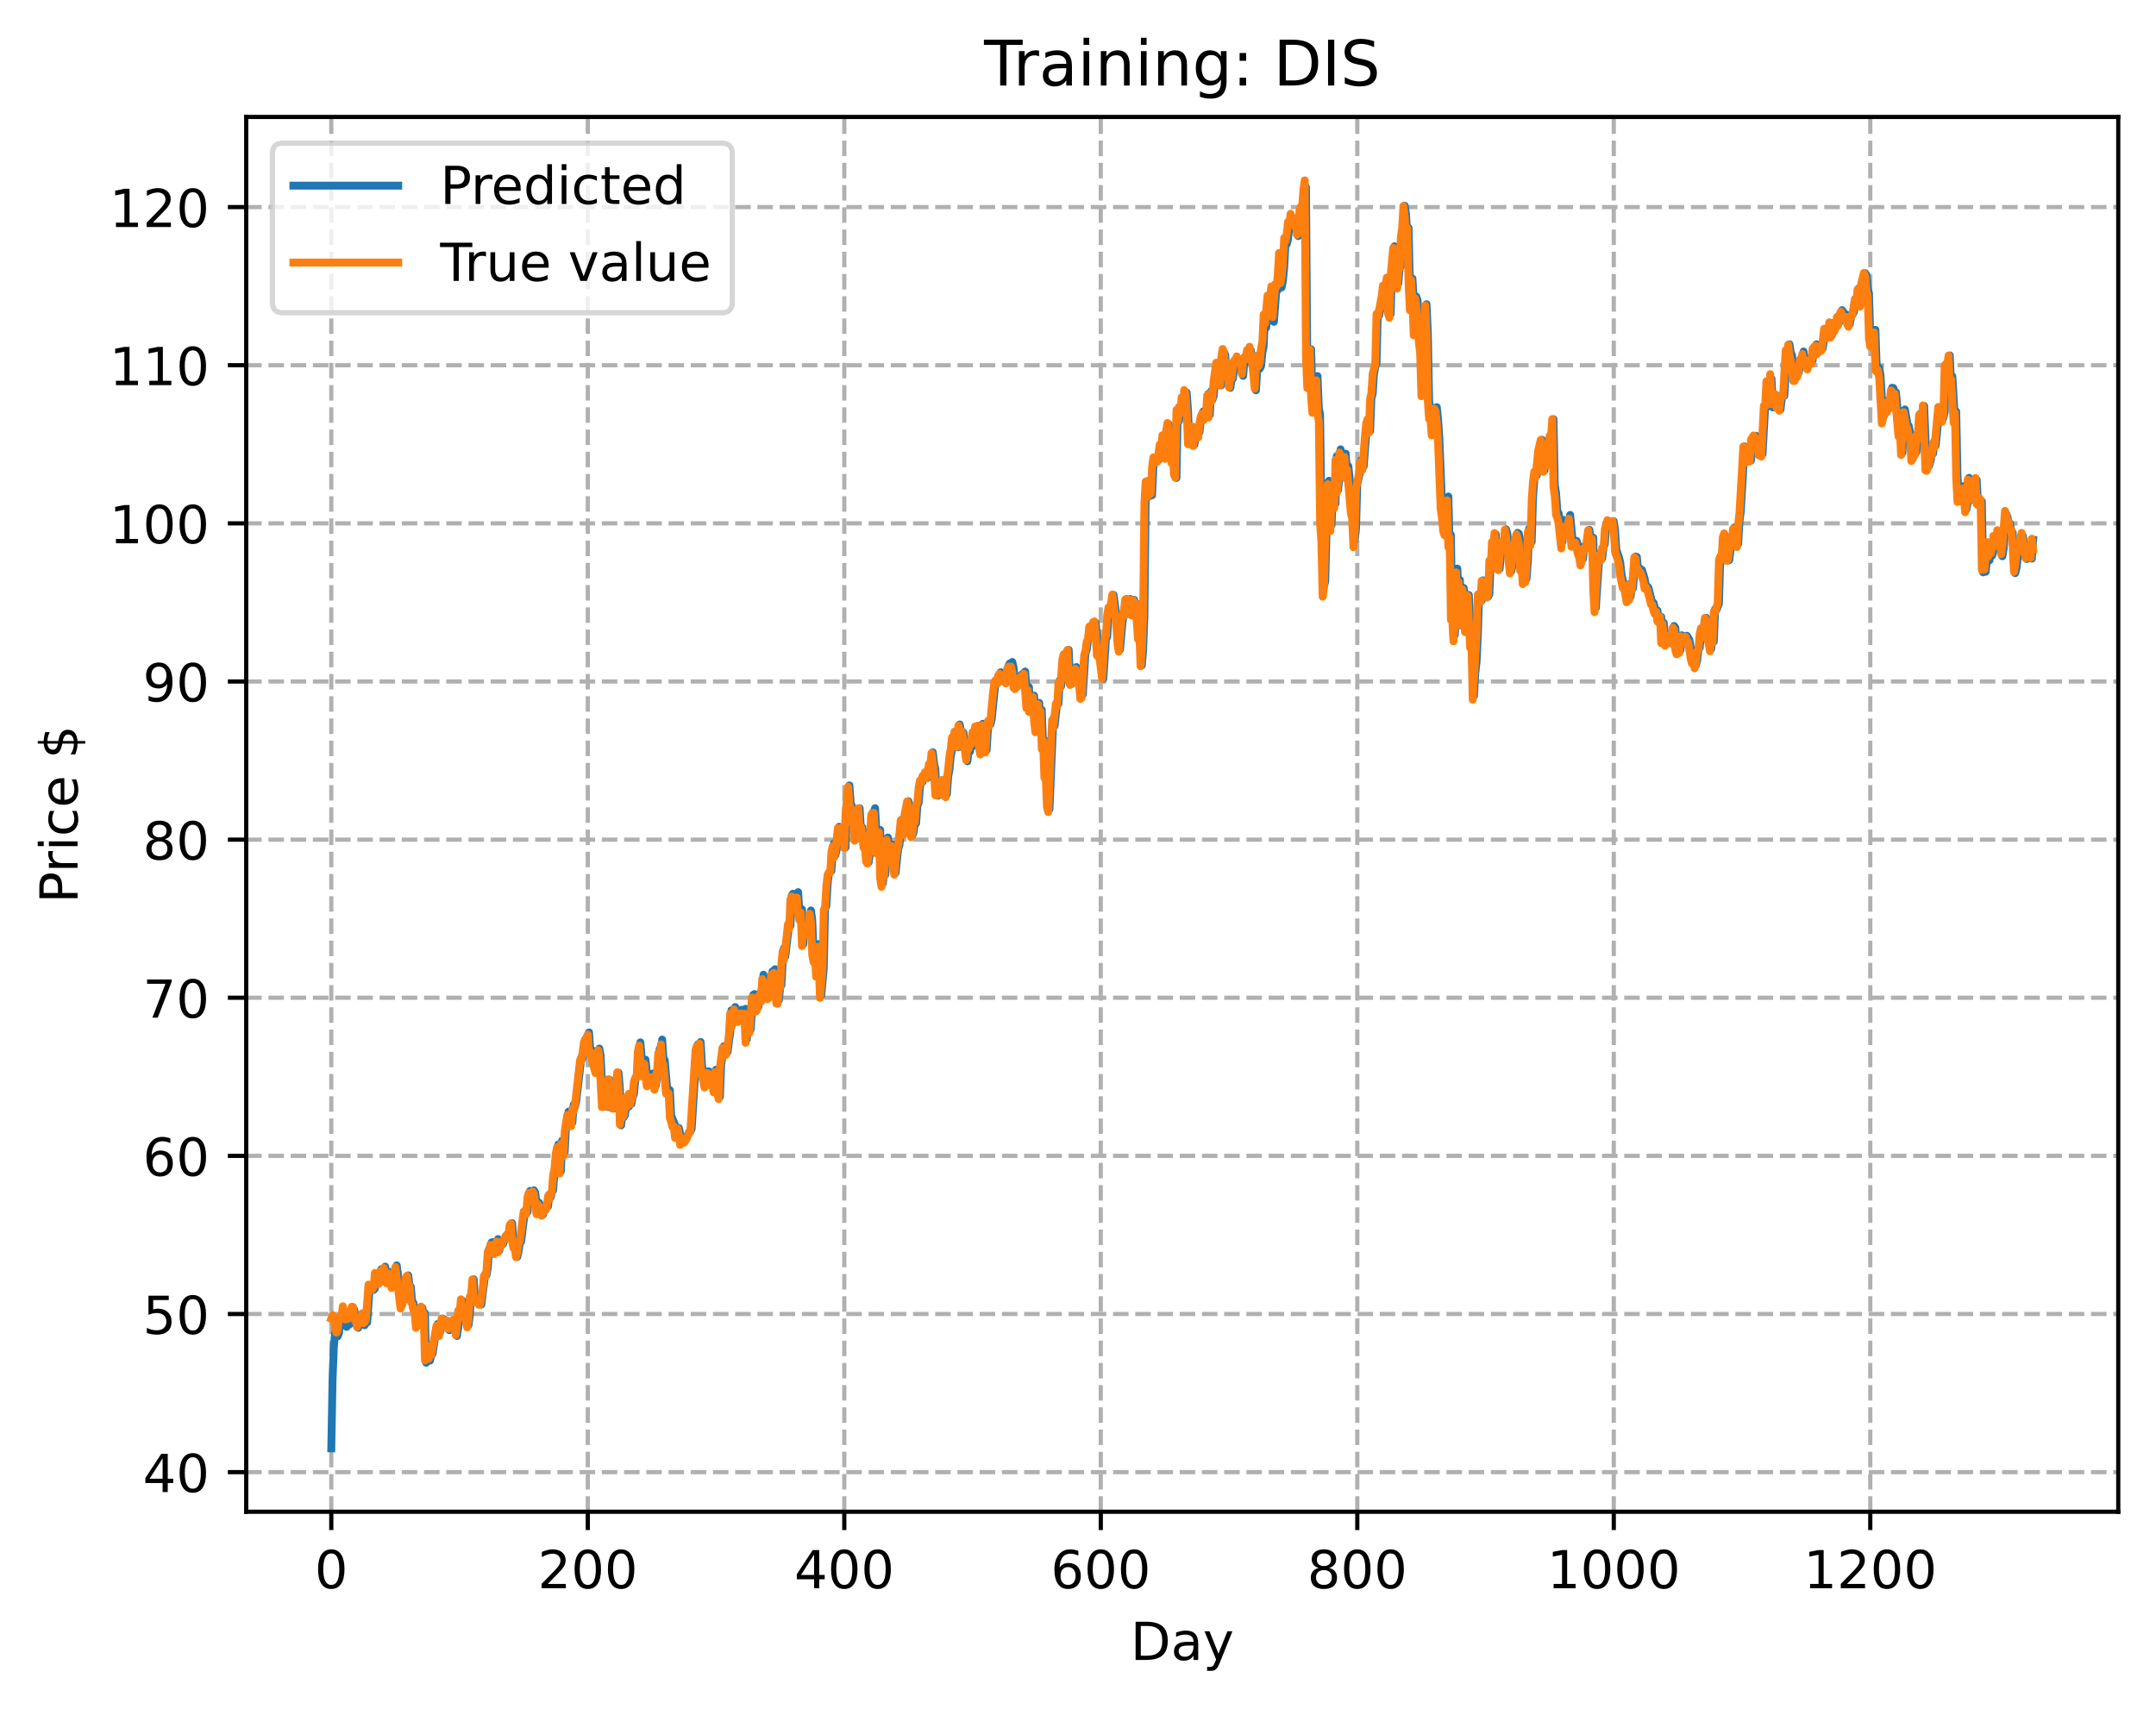 <?xml version="1.0" encoding="utf-8" standalone="no"?>
<!DOCTYPE svg PUBLIC "-//W3C//DTD SVG 1.1//EN"
  "http://www.w3.org/Graphics/SVG/1.1/DTD/svg11.dtd">
<!-- Created with matplotlib (https://matplotlib.org/) -->
<svg height="325.986pt" version="1.1" viewBox="0 0 411.286 325.986" width="411.286pt" xmlns="http://www.w3.org/2000/svg" xmlns:xlink="http://www.w3.org/1999/xlink">
 <defs>
  <style type="text/css">
*{stroke-linecap:butt;stroke-linejoin:round;}
  </style>
 </defs>
 <g id="figure_1">
  <g id="patch_1">
   <path d="M 0 325.986 
L 411.286 325.986 
L 411.286 0 
L 0 0 
z
" style="fill:#ffffff;"/>
  </g>
  <g id="axes_1">
   <g id="patch_2">
    <path d="M 46.966 288.43 
L 404.086 288.43 
L 404.086 22.318 
L 46.966 22.318 
z
" style="fill:#ffffff;"/>
   </g>
   <g id="matplotlib.axis_1">
    <g id="xtick_1">
     <g id="line2d_1">
      <path clip-path="url(#pc173360ca4)" d="M 63.198 288.43 
L 63.198 22.318 
" style="fill:none;stroke:#b0b0b0;stroke-dasharray:2.96,1.28;stroke-dashoffset:0;stroke-width:0.8;"/>
     </g>
     <g id="line2d_2">
      <defs>
       <path d="M 0 0 
L 0 3.5 
" id="m28e64b00ee" style="stroke:#000000;stroke-width:0.8;"/>
      </defs>
      <g>
       <use style="stroke:#000000;stroke-width:0.8;" x="63.198" xlink:href="#m28e64b00ee" y="288.43"/>
      </g>
     </g>
     <g id="text_1">
      <!-- 0 -->
      <defs>
       <path d="M 31.781 66.406 
Q 24.172 66.406 20.328 58.906 
Q 16.5 51.422 16.5 36.375 
Q 16.5 21.391 20.328 13.891 
Q 24.172 6.391 31.781 6.391 
Q 39.453 6.391 43.281 13.891 
Q 47.125 21.391 47.125 36.375 
Q 47.125 51.422 43.281 58.906 
Q 39.453 66.406 31.781 66.406 
z
M 31.781 74.219 
Q 44.047 74.219 50.516 64.516 
Q 56.984 54.828 56.984 36.375 
Q 56.984 17.969 50.516 8.266 
Q 44.047 -1.422 31.781 -1.422 
Q 19.531 -1.422 13.062 8.266 
Q 6.594 17.969 6.594 36.375 
Q 6.594 54.828 13.062 64.516 
Q 19.531 74.219 31.781 74.219 
z
" id="DejaVuSans-48"/>
      </defs>
      <g transform="translate(60.017 303.029)scale(0.1 -0.1)">
       <use xlink:href="#DejaVuSans-48"/>
      </g>
     </g>
    </g>
    <g id="xtick_2">
     <g id="line2d_3">
      <path clip-path="url(#pc173360ca4)" d="M 112.129 288.43 
L 112.129 22.318 
" style="fill:none;stroke:#b0b0b0;stroke-dasharray:2.96,1.28;stroke-dashoffset:0;stroke-width:0.8;"/>
     </g>
     <g id="line2d_4">
      <g>
       <use style="stroke:#000000;stroke-width:0.8;" x="112.129" xlink:href="#m28e64b00ee" y="288.43"/>
      </g>
     </g>
     <g id="text_2">
      <!-- 200 -->
      <defs>
       <path d="M 19.188 8.297 
L 53.609 8.297 
L 53.609 0 
L 7.328 0 
L 7.328 8.297 
Q 12.938 14.109 22.625 23.891 
Q 32.328 33.688 34.812 36.531 
Q 39.547 41.844 41.422 45.531 
Q 43.312 49.219 43.312 52.781 
Q 43.312 58.594 39.234 62.25 
Q 35.156 65.922 28.609 65.922 
Q 23.969 65.922 18.812 64.312 
Q 13.672 62.703 7.812 59.422 
L 7.812 69.391 
Q 13.766 71.781 18.938 73 
Q 24.125 74.219 28.422 74.219 
Q 39.75 74.219 46.484 68.547 
Q 53.219 62.891 53.219 53.422 
Q 53.219 48.922 51.531 44.891 
Q 49.859 40.875 45.406 35.406 
Q 44.188 33.984 37.641 27.219 
Q 31.109 20.453 19.188 8.297 
z
" id="DejaVuSans-50"/>
      </defs>
      <g transform="translate(102.585 303.029)scale(0.1 -0.1)">
       <use xlink:href="#DejaVuSans-50"/>
       <use x="63.623" xlink:href="#DejaVuSans-48"/>
       <use x="127.246" xlink:href="#DejaVuSans-48"/>
      </g>
     </g>
    </g>
    <g id="xtick_3">
     <g id="line2d_5">
      <path clip-path="url(#pc173360ca4)" d="M 161.06 288.43 
L 161.06 22.318 
" style="fill:none;stroke:#b0b0b0;stroke-dasharray:2.96,1.28;stroke-dashoffset:0;stroke-width:0.8;"/>
     </g>
     <g id="line2d_6">
      <g>
       <use style="stroke:#000000;stroke-width:0.8;" x="161.06" xlink:href="#m28e64b00ee" y="288.43"/>
      </g>
     </g>
     <g id="text_3">
      <!-- 400 -->
      <defs>
       <path d="M 37.797 64.312 
L 12.891 25.391 
L 37.797 25.391 
z
M 35.203 72.906 
L 47.609 72.906 
L 47.609 25.391 
L 58.016 25.391 
L 58.016 17.188 
L 47.609 17.188 
L 47.609 0 
L 37.797 0 
L 37.797 17.188 
L 4.891 17.188 
L 4.891 26.703 
z
" id="DejaVuSans-52"/>
      </defs>
      <g transform="translate(151.516 303.029)scale(0.1 -0.1)">
       <use xlink:href="#DejaVuSans-52"/>
       <use x="63.623" xlink:href="#DejaVuSans-48"/>
       <use x="127.246" xlink:href="#DejaVuSans-48"/>
      </g>
     </g>
    </g>
    <g id="xtick_4">
     <g id="line2d_7">
      <path clip-path="url(#pc173360ca4)" d="M 209.99 288.43 
L 209.99 22.318 
" style="fill:none;stroke:#b0b0b0;stroke-dasharray:2.96,1.28;stroke-dashoffset:0;stroke-width:0.8;"/>
     </g>
     <g id="line2d_8">
      <g>
       <use style="stroke:#000000;stroke-width:0.8;" x="209.99" xlink:href="#m28e64b00ee" y="288.43"/>
      </g>
     </g>
     <g id="text_4">
      <!-- 600 -->
      <defs>
       <path d="M 33.016 40.375 
Q 26.375 40.375 22.484 35.828 
Q 18.609 31.297 18.609 23.391 
Q 18.609 15.531 22.484 10.953 
Q 26.375 6.391 33.016 6.391 
Q 39.656 6.391 43.531 10.953 
Q 47.406 15.531 47.406 23.391 
Q 47.406 31.297 43.531 35.828 
Q 39.656 40.375 33.016 40.375 
z
M 52.594 71.297 
L 52.594 62.312 
Q 48.875 64.062 45.094 64.984 
Q 41.312 65.922 37.594 65.922 
Q 27.828 65.922 22.672 59.328 
Q 17.531 52.734 16.797 39.406 
Q 19.672 43.656 24.016 45.922 
Q 28.375 48.188 33.594 48.188 
Q 44.578 48.188 50.953 41.516 
Q 57.328 34.859 57.328 23.391 
Q 57.328 12.156 50.688 5.359 
Q 44.047 -1.422 33.016 -1.422 
Q 20.359 -1.422 13.672 8.266 
Q 6.984 17.969 6.984 36.375 
Q 6.984 53.656 15.188 63.938 
Q 23.391 74.219 37.203 74.219 
Q 40.922 74.219 44.703 73.484 
Q 48.484 72.75 52.594 71.297 
z
" id="DejaVuSans-54"/>
      </defs>
      <g transform="translate(200.446 303.029)scale(0.1 -0.1)">
       <use xlink:href="#DejaVuSans-54"/>
       <use x="63.623" xlink:href="#DejaVuSans-48"/>
       <use x="127.246" xlink:href="#DejaVuSans-48"/>
      </g>
     </g>
    </g>
    <g id="xtick_5">
     <g id="line2d_9">
      <path clip-path="url(#pc173360ca4)" d="M 258.921 288.43 
L 258.921 22.318 
" style="fill:none;stroke:#b0b0b0;stroke-dasharray:2.96,1.28;stroke-dashoffset:0;stroke-width:0.8;"/>
     </g>
     <g id="line2d_10">
      <g>
       <use style="stroke:#000000;stroke-width:0.8;" x="258.921" xlink:href="#m28e64b00ee" y="288.43"/>
      </g>
     </g>
     <g id="text_5">
      <!-- 800 -->
      <defs>
       <path d="M 31.781 34.625 
Q 24.75 34.625 20.719 30.859 
Q 16.703 27.094 16.703 20.516 
Q 16.703 13.922 20.719 10.156 
Q 24.75 6.391 31.781 6.391 
Q 38.812 6.391 42.859 10.172 
Q 46.922 13.969 46.922 20.516 
Q 46.922 27.094 42.891 30.859 
Q 38.875 34.625 31.781 34.625 
z
M 21.922 38.812 
Q 15.578 40.375 12.031 44.719 
Q 8.5 49.078 8.5 55.328 
Q 8.5 64.062 14.719 69.141 
Q 20.953 74.219 31.781 74.219 
Q 42.672 74.219 48.875 69.141 
Q 55.078 64.062 55.078 55.328 
Q 55.078 49.078 51.531 44.719 
Q 48 40.375 41.703 38.812 
Q 48.828 37.156 52.797 32.312 
Q 56.781 27.484 56.781 20.516 
Q 56.781 9.906 50.312 4.234 
Q 43.844 -1.422 31.781 -1.422 
Q 19.734 -1.422 13.25 4.234 
Q 6.781 9.906 6.781 20.516 
Q 6.781 27.484 10.781 32.312 
Q 14.797 37.156 21.922 38.812 
z
M 18.312 54.391 
Q 18.312 48.734 21.844 45.562 
Q 25.391 42.391 31.781 42.391 
Q 38.141 42.391 41.719 45.562 
Q 45.312 48.734 45.312 54.391 
Q 45.312 60.062 41.719 63.234 
Q 38.141 66.406 31.781 66.406 
Q 25.391 66.406 21.844 63.234 
Q 18.312 60.062 18.312 54.391 
z
" id="DejaVuSans-56"/>
      </defs>
      <g transform="translate(249.377 303.029)scale(0.1 -0.1)">
       <use xlink:href="#DejaVuSans-56"/>
       <use x="63.623" xlink:href="#DejaVuSans-48"/>
       <use x="127.246" xlink:href="#DejaVuSans-48"/>
      </g>
     </g>
    </g>
    <g id="xtick_6">
     <g id="line2d_11">
      <path clip-path="url(#pc173360ca4)" d="M 307.851 288.43 
L 307.851 22.318 
" style="fill:none;stroke:#b0b0b0;stroke-dasharray:2.96,1.28;stroke-dashoffset:0;stroke-width:0.8;"/>
     </g>
     <g id="line2d_12">
      <g>
       <use style="stroke:#000000;stroke-width:0.8;" x="307.851" xlink:href="#m28e64b00ee" y="288.43"/>
      </g>
     </g>
     <g id="text_6">
      <!-- 1000 -->
      <defs>
       <path d="M 12.406 8.297 
L 28.516 8.297 
L 28.516 63.922 
L 10.984 60.406 
L 10.984 69.391 
L 28.422 72.906 
L 38.281 72.906 
L 38.281 8.297 
L 54.391 8.297 
L 54.391 0 
L 12.406 0 
z
" id="DejaVuSans-49"/>
      </defs>
      <g transform="translate(295.126 303.029)scale(0.1 -0.1)">
       <use xlink:href="#DejaVuSans-49"/>
       <use x="63.623" xlink:href="#DejaVuSans-48"/>
       <use x="127.246" xlink:href="#DejaVuSans-48"/>
       <use x="190.869" xlink:href="#DejaVuSans-48"/>
      </g>
     </g>
    </g>
    <g id="xtick_7">
     <g id="line2d_13">
      <path clip-path="url(#pc173360ca4)" d="M 356.782 288.43 
L 356.782 22.318 
" style="fill:none;stroke:#b0b0b0;stroke-dasharray:2.96,1.28;stroke-dashoffset:0;stroke-width:0.8;"/>
     </g>
     <g id="line2d_14">
      <g>
       <use style="stroke:#000000;stroke-width:0.8;" x="356.782" xlink:href="#m28e64b00ee" y="288.43"/>
      </g>
     </g>
     <g id="text_7">
      <!-- 1200 -->
      <g transform="translate(344.057 303.029)scale(0.1 -0.1)">
       <use xlink:href="#DejaVuSans-49"/>
       <use x="63.623" xlink:href="#DejaVuSans-50"/>
       <use x="127.246" xlink:href="#DejaVuSans-48"/>
       <use x="190.869" xlink:href="#DejaVuSans-48"/>
      </g>
     </g>
    </g>
    <g id="text_8">
     <!-- Day -->
     <defs>
      <path d="M 19.672 64.797 
L 19.672 8.109 
L 31.594 8.109 
Q 46.688 8.109 53.688 14.938 
Q 60.688 21.781 60.688 36.531 
Q 60.688 51.172 53.688 57.984 
Q 46.688 64.797 31.594 64.797 
z
M 9.812 72.906 
L 30.078 72.906 
Q 51.266 72.906 61.172 64.094 
Q 71.094 55.281 71.094 36.531 
Q 71.094 17.672 61.125 8.828 
Q 51.172 0 30.078 0 
L 9.812 0 
z
" id="DejaVuSans-68"/>
      <path d="M 34.281 27.484 
Q 23.391 27.484 19.188 25 
Q 14.984 22.516 14.984 16.5 
Q 14.984 11.719 18.141 8.906 
Q 21.297 6.109 26.703 6.109 
Q 34.188 6.109 38.703 11.406 
Q 43.219 16.703 43.219 25.484 
L 43.219 27.484 
z
M 52.203 31.203 
L 52.203 0 
L 43.219 0 
L 43.219 8.297 
Q 40.141 3.328 35.547 0.953 
Q 30.953 -1.422 24.312 -1.422 
Q 15.922 -1.422 10.953 3.297 
Q 6 8.016 6 15.922 
Q 6 25.141 12.172 29.828 
Q 18.359 34.516 30.609 34.516 
L 43.219 34.516 
L 43.219 35.406 
Q 43.219 41.609 39.141 45 
Q 35.062 48.391 27.688 48.391 
Q 23 48.391 18.547 47.266 
Q 14.109 46.141 10.016 43.891 
L 10.016 52.203 
Q 14.938 54.109 19.578 55.047 
Q 24.219 56 28.609 56 
Q 40.484 56 46.344 49.844 
Q 52.203 43.703 52.203 31.203 
z
" id="DejaVuSans-97"/>
      <path d="M 32.172 -5.078 
Q 28.375 -14.844 24.75 -17.812 
Q 21.141 -20.797 15.094 -20.797 
L 7.906 -20.797 
L 7.906 -13.281 
L 13.188 -13.281 
Q 16.891 -13.281 18.938 -11.516 
Q 21 -9.766 23.484 -3.219 
L 25.094 0.875 
L 2.984 54.688 
L 12.5 54.688 
L 29.594 11.922 
L 46.688 54.688 
L 56.203 54.688 
z
" id="DejaVuSans-121"/>
     </defs>
     <g transform="translate(215.652 316.707)scale(0.1 -0.1)">
      <use xlink:href="#DejaVuSans-68"/>
      <use x="77.002" xlink:href="#DejaVuSans-97"/>
      <use x="138.281" xlink:href="#DejaVuSans-121"/>
     </g>
    </g>
   </g>
   <g id="matplotlib.axis_2">
    <g id="ytick_1">
     <g id="line2d_15">
      <path clip-path="url(#pc173360ca4)" d="M 46.966 280.874 
L 404.086 280.874 
" style="fill:none;stroke:#b0b0b0;stroke-dasharray:2.96,1.28;stroke-dashoffset:0;stroke-width:0.8;"/>
     </g>
     <g id="line2d_16">
      <defs>
       <path d="M 0 0 
L -3.5 0 
" id="m61dfdfc8bd" style="stroke:#000000;stroke-width:0.8;"/>
      </defs>
      <g>
       <use style="stroke:#000000;stroke-width:0.8;" x="46.966" xlink:href="#m61dfdfc8bd" y="280.874"/>
      </g>
     </g>
     <g id="text_9">
      <!-- 40 -->
      <g transform="translate(27.241 284.673)scale(0.1 -0.1)">
       <use xlink:href="#DejaVuSans-52"/>
       <use x="63.623" xlink:href="#DejaVuSans-48"/>
      </g>
     </g>
    </g>
    <g id="ytick_2">
     <g id="line2d_17">
      <path clip-path="url(#pc173360ca4)" d="M 46.966 250.704 
L 404.086 250.704 
" style="fill:none;stroke:#b0b0b0;stroke-dasharray:2.96,1.28;stroke-dashoffset:0;stroke-width:0.8;"/>
     </g>
     <g id="line2d_18">
      <g>
       <use style="stroke:#000000;stroke-width:0.8;" x="46.966" xlink:href="#m61dfdfc8bd" y="250.704"/>
      </g>
     </g>
     <g id="text_10">
      <!-- 50 -->
      <defs>
       <path d="M 10.797 72.906 
L 49.516 72.906 
L 49.516 64.594 
L 19.828 64.594 
L 19.828 46.734 
Q 21.969 47.469 24.109 47.828 
Q 26.266 48.188 28.422 48.188 
Q 40.625 48.188 47.75 41.5 
Q 54.891 34.812 54.891 23.391 
Q 54.891 11.625 47.562 5.094 
Q 40.234 -1.422 26.906 -1.422 
Q 22.312 -1.422 17.547 -0.641 
Q 12.797 0.141 7.719 1.703 
L 7.719 11.625 
Q 12.109 9.234 16.797 8.062 
Q 21.484 6.891 26.703 6.891 
Q 35.156 6.891 40.078 11.328 
Q 45.016 15.766 45.016 23.391 
Q 45.016 31 40.078 35.438 
Q 35.156 39.891 26.703 39.891 
Q 22.75 39.891 18.812 39.016 
Q 14.891 38.141 10.797 36.281 
z
" id="DejaVuSans-53"/>
      </defs>
      <g transform="translate(27.241 254.503)scale(0.1 -0.1)">
       <use xlink:href="#DejaVuSans-53"/>
       <use x="63.623" xlink:href="#DejaVuSans-48"/>
      </g>
     </g>
    </g>
    <g id="ytick_3">
     <g id="line2d_19">
      <path clip-path="url(#pc173360ca4)" d="M 46.966 220.534 
L 404.086 220.534 
" style="fill:none;stroke:#b0b0b0;stroke-dasharray:2.96,1.28;stroke-dashoffset:0;stroke-width:0.8;"/>
     </g>
     <g id="line2d_20">
      <g>
       <use style="stroke:#000000;stroke-width:0.8;" x="46.966" xlink:href="#m61dfdfc8bd" y="220.534"/>
      </g>
     </g>
     <g id="text_11">
      <!-- 60 -->
      <g transform="translate(27.241 224.333)scale(0.1 -0.1)">
       <use xlink:href="#DejaVuSans-54"/>
       <use x="63.623" xlink:href="#DejaVuSans-48"/>
      </g>
     </g>
    </g>
    <g id="ytick_4">
     <g id="line2d_21">
      <path clip-path="url(#pc173360ca4)" d="M 46.966 190.364 
L 404.086 190.364 
" style="fill:none;stroke:#b0b0b0;stroke-dasharray:2.96,1.28;stroke-dashoffset:0;stroke-width:0.8;"/>
     </g>
     <g id="line2d_22">
      <g>
       <use style="stroke:#000000;stroke-width:0.8;" x="46.966" xlink:href="#m61dfdfc8bd" y="190.364"/>
      </g>
     </g>
     <g id="text_12">
      <!-- 70 -->
      <defs>
       <path d="M 8.203 72.906 
L 55.078 72.906 
L 55.078 68.703 
L 28.609 0 
L 18.312 0 
L 43.219 64.594 
L 8.203 64.594 
z
" id="DejaVuSans-55"/>
      </defs>
      <g transform="translate(27.241 194.163)scale(0.1 -0.1)">
       <use xlink:href="#DejaVuSans-55"/>
       <use x="63.623" xlink:href="#DejaVuSans-48"/>
      </g>
     </g>
    </g>
    <g id="ytick_5">
     <g id="line2d_23">
      <path clip-path="url(#pc173360ca4)" d="M 46.966 160.194 
L 404.086 160.194 
" style="fill:none;stroke:#b0b0b0;stroke-dasharray:2.96,1.28;stroke-dashoffset:0;stroke-width:0.8;"/>
     </g>
     <g id="line2d_24">
      <g>
       <use style="stroke:#000000;stroke-width:0.8;" x="46.966" xlink:href="#m61dfdfc8bd" y="160.194"/>
      </g>
     </g>
     <g id="text_13">
      <!-- 80 -->
      <g transform="translate(27.241 163.993)scale(0.1 -0.1)">
       <use xlink:href="#DejaVuSans-56"/>
       <use x="63.623" xlink:href="#DejaVuSans-48"/>
      </g>
     </g>
    </g>
    <g id="ytick_6">
     <g id="line2d_25">
      <path clip-path="url(#pc173360ca4)" d="M 46.966 130.023 
L 404.086 130.023 
" style="fill:none;stroke:#b0b0b0;stroke-dasharray:2.96,1.28;stroke-dashoffset:0;stroke-width:0.8;"/>
     </g>
     <g id="line2d_26">
      <g>
       <use style="stroke:#000000;stroke-width:0.8;" x="46.966" xlink:href="#m61dfdfc8bd" y="130.023"/>
      </g>
     </g>
     <g id="text_14">
      <!-- 90 -->
      <defs>
       <path d="M 10.984 1.516 
L 10.984 10.5 
Q 14.703 8.734 18.5 7.812 
Q 22.312 6.891 25.984 6.891 
Q 35.75 6.891 40.891 13.453 
Q 46.047 20.016 46.781 33.406 
Q 43.953 29.203 39.594 26.953 
Q 35.25 24.703 29.984 24.703 
Q 19.047 24.703 12.672 31.312 
Q 6.297 37.938 6.297 49.422 
Q 6.297 60.641 12.938 67.422 
Q 19.578 74.219 30.609 74.219 
Q 43.266 74.219 49.922 64.516 
Q 56.594 54.828 56.594 36.375 
Q 56.594 19.141 48.406 8.859 
Q 40.234 -1.422 26.422 -1.422 
Q 22.703 -1.422 18.891 -0.688 
Q 15.094 0.047 10.984 1.516 
z
M 30.609 32.422 
Q 37.25 32.422 41.125 36.953 
Q 45.016 41.5 45.016 49.422 
Q 45.016 57.281 41.125 61.844 
Q 37.25 66.406 30.609 66.406 
Q 23.969 66.406 20.094 61.844 
Q 16.219 57.281 16.219 49.422 
Q 16.219 41.5 20.094 36.953 
Q 23.969 32.422 30.609 32.422 
z
" id="DejaVuSans-57"/>
      </defs>
      <g transform="translate(27.241 133.823)scale(0.1 -0.1)">
       <use xlink:href="#DejaVuSans-57"/>
       <use x="63.623" xlink:href="#DejaVuSans-48"/>
      </g>
     </g>
    </g>
    <g id="ytick_7">
     <g id="line2d_27">
      <path clip-path="url(#pc173360ca4)" d="M 46.966 99.853 
L 404.086 99.853 
" style="fill:none;stroke:#b0b0b0;stroke-dasharray:2.96,1.28;stroke-dashoffset:0;stroke-width:0.8;"/>
     </g>
     <g id="line2d_28">
      <g>
       <use style="stroke:#000000;stroke-width:0.8;" x="46.966" xlink:href="#m61dfdfc8bd" y="99.853"/>
      </g>
     </g>
     <g id="text_15">
      <!-- 100 -->
      <g transform="translate(20.878 103.652)scale(0.1 -0.1)">
       <use xlink:href="#DejaVuSans-49"/>
       <use x="63.623" xlink:href="#DejaVuSans-48"/>
       <use x="127.246" xlink:href="#DejaVuSans-48"/>
      </g>
     </g>
    </g>
    <g id="ytick_8">
     <g id="line2d_29">
      <path clip-path="url(#pc173360ca4)" d="M 46.966 69.683 
L 404.086 69.683 
" style="fill:none;stroke:#b0b0b0;stroke-dasharray:2.96,1.28;stroke-dashoffset:0;stroke-width:0.8;"/>
     </g>
     <g id="line2d_30">
      <g>
       <use style="stroke:#000000;stroke-width:0.8;" x="46.966" xlink:href="#m61dfdfc8bd" y="69.683"/>
      </g>
     </g>
     <g id="text_16">
      <!-- 110 -->
      <g transform="translate(20.878 73.482)scale(0.1 -0.1)">
       <use xlink:href="#DejaVuSans-49"/>
       <use x="63.623" xlink:href="#DejaVuSans-49"/>
       <use x="127.246" xlink:href="#DejaVuSans-48"/>
      </g>
     </g>
    </g>
    <g id="ytick_9">
     <g id="line2d_31">
      <path clip-path="url(#pc173360ca4)" d="M 46.966 39.513 
L 404.086 39.513 
" style="fill:none;stroke:#b0b0b0;stroke-dasharray:2.96,1.28;stroke-dashoffset:0;stroke-width:0.8;"/>
     </g>
     <g id="line2d_32">
      <g>
       <use style="stroke:#000000;stroke-width:0.8;" x="46.966" xlink:href="#m61dfdfc8bd" y="39.513"/>
      </g>
     </g>
     <g id="text_17">
      <!-- 120 -->
      <g transform="translate(20.878 43.312)scale(0.1 -0.1)">
       <use xlink:href="#DejaVuSans-49"/>
       <use x="63.623" xlink:href="#DejaVuSans-50"/>
       <use x="127.246" xlink:href="#DejaVuSans-48"/>
      </g>
     </g>
    </g>
    <g id="text_18">
     <!-- Price $ -->
     <defs>
      <path d="M 19.672 64.797 
L 19.672 37.406 
L 32.078 37.406 
Q 38.969 37.406 42.719 40.969 
Q 46.484 44.531 46.484 51.125 
Q 46.484 57.672 42.719 61.234 
Q 38.969 64.797 32.078 64.797 
z
M 9.812 72.906 
L 32.078 72.906 
Q 44.344 72.906 50.609 67.359 
Q 56.891 61.812 56.891 51.125 
Q 56.891 40.328 50.609 34.812 
Q 44.344 29.297 32.078 29.297 
L 19.672 29.297 
L 19.672 0 
L 9.812 0 
z
" id="DejaVuSans-80"/>
      <path d="M 41.109 46.297 
Q 39.594 47.172 37.812 47.578 
Q 36.031 48 33.891 48 
Q 26.266 48 22.188 43.047 
Q 18.109 38.094 18.109 28.812 
L 18.109 0 
L 9.078 0 
L 9.078 54.688 
L 18.109 54.688 
L 18.109 46.188 
Q 20.953 51.172 25.484 53.578 
Q 30.031 56 36.531 56 
Q 37.453 56 38.578 55.875 
Q 39.703 55.766 41.062 55.516 
z
" id="DejaVuSans-114"/>
      <path d="M 9.422 54.688 
L 18.406 54.688 
L 18.406 0 
L 9.422 0 
z
M 9.422 75.984 
L 18.406 75.984 
L 18.406 64.594 
L 9.422 64.594 
z
" id="DejaVuSans-105"/>
      <path d="M 48.781 52.594 
L 48.781 44.188 
Q 44.969 46.297 41.141 47.344 
Q 37.312 48.391 33.406 48.391 
Q 24.656 48.391 19.812 42.844 
Q 14.984 37.312 14.984 27.297 
Q 14.984 17.281 19.812 11.734 
Q 24.656 6.203 33.406 6.203 
Q 37.312 6.203 41.141 7.25 
Q 44.969 8.297 48.781 10.406 
L 48.781 2.094 
Q 45.016 0.344 40.984 -0.531 
Q 36.969 -1.422 32.422 -1.422 
Q 20.062 -1.422 12.781 6.344 
Q 5.516 14.109 5.516 27.297 
Q 5.516 40.672 12.859 48.328 
Q 20.219 56 33.016 56 
Q 37.156 56 41.109 55.141 
Q 45.062 54.297 48.781 52.594 
z
" id="DejaVuSans-99"/>
      <path d="M 56.203 29.594 
L 56.203 25.203 
L 14.891 25.203 
Q 15.484 15.922 20.484 11.062 
Q 25.484 6.203 34.422 6.203 
Q 39.594 6.203 44.453 7.469 
Q 49.312 8.734 54.109 11.281 
L 54.109 2.781 
Q 49.266 0.734 44.188 -0.344 
Q 39.109 -1.422 33.891 -1.422 
Q 20.797 -1.422 13.156 6.188 
Q 5.516 13.812 5.516 26.812 
Q 5.516 40.234 12.766 48.109 
Q 20.016 56 32.328 56 
Q 43.359 56 49.781 48.891 
Q 56.203 41.797 56.203 29.594 
z
M 47.219 32.234 
Q 47.125 39.594 43.094 43.984 
Q 39.062 48.391 32.422 48.391 
Q 24.906 48.391 20.391 44.141 
Q 15.875 39.891 15.188 32.172 
z
" id="DejaVuSans-101"/>
      <path id="DejaVuSans-32"/>
      <path d="M 33.797 -14.703 
L 28.906 -14.703 
L 28.859 0 
Q 23.734 0.094 18.609 1.188 
Q 13.484 2.297 8.297 4.5 
L 8.297 13.281 
Q 13.281 10.156 18.375 8.562 
Q 23.484 6.984 28.906 6.938 
L 28.906 29.203 
Q 18.109 30.953 13.203 35.156 
Q 8.297 39.359 8.297 46.688 
Q 8.297 54.641 13.625 59.219 
Q 18.953 63.812 28.906 64.5 
L 28.906 75.984 
L 33.797 75.984 
L 33.797 64.656 
Q 38.328 64.453 42.578 63.688 
Q 46.828 62.938 50.875 61.625 
L 50.875 53.078 
Q 46.828 55.125 42.547 56.25 
Q 38.281 57.375 33.797 57.562 
L 33.797 36.719 
Q 44.875 35.016 50.094 30.609 
Q 55.328 26.219 55.328 18.609 
Q 55.328 10.359 49.781 5.594 
Q 44.234 0.828 33.797 0.094 
z
M 28.906 37.594 
L 28.906 57.625 
Q 23.25 56.984 20.266 54.391 
Q 17.281 51.812 17.281 47.516 
Q 17.281 43.312 20.031 40.969 
Q 22.797 38.625 28.906 37.594 
z
M 33.797 28.219 
L 33.797 7.078 
Q 39.984 7.906 43.141 10.594 
Q 46.297 13.281 46.297 17.672 
Q 46.297 21.969 43.281 24.5 
Q 40.281 27.047 33.797 28.219 
z
" id="DejaVuSans-36"/>
     </defs>
     <g transform="translate(14.798 172.342)rotate(-90)scale(0.1 -0.1)">
      <use xlink:href="#DejaVuSans-80"/>
      <use x="58.553" xlink:href="#DejaVuSans-114"/>
      <use x="99.666" xlink:href="#DejaVuSans-105"/>
      <use x="127.449" xlink:href="#DejaVuSans-99"/>
      <use x="182.43" xlink:href="#DejaVuSans-101"/>
      <use x="243.953" xlink:href="#DejaVuSans-32"/>
      <use x="275.74" xlink:href="#DejaVuSans-36"/>
     </g>
    </g>
   </g>
   <g id="line2d_33">
    <path clip-path="url(#pc173360ca4)" d="M 63.198 276.334 
L 63.443 263.128 
L 63.688 257.004 
L 63.932 254.252 
L 64.177 254.499 
L 64.422 254.965 
L 64.666 254.314 
L 64.911 252 
L 65.156 252.619 
L 65.4 252.334 
L 65.645 250.597 
L 66.134 253.165 
L 66.379 252.332 
L 66.623 252.756 
L 66.868 252.228 
L 67.113 250.723 
L 67.602 249.909 
L 67.847 252.186 
L 68.091 252.063 
L 68.336 253.347 
L 68.581 252.139 
L 68.825 252.201 
L 69.07 252.09 
L 69.315 251.004 
L 69.559 252.854 
L 69.804 252.416 
L 70.049 252.312 
L 70.538 245.317 
L 70.783 245.754 
L 71.272 246.115 
L 71.517 245.86 
L 71.761 243.093 
L 72.006 243.82 
L 72.495 244.629 
L 72.74 242.164 
L 72.984 242.151 
L 73.229 242.014 
L 73.474 241.663 
L 73.963 244.704 
L 74.208 242.661 
L 74.452 243.765 
L 74.697 244.139 
L 74.942 245.458 
L 75.186 242.869 
L 75.676 241.424 
L 75.92 243.181 
L 76.165 245.75 
L 76.41 246.356 
L 76.654 248.996 
L 76.899 247.868 
L 77.144 247.898 
L 77.388 246.572 
L 77.633 243.776 
L 77.878 243.328 
L 78.122 245.305 
L 78.367 245.467 
L 78.611 248.277 
L 78.856 248.588 
L 79.101 249.642 
L 79.345 250.034 
L 79.59 252.952 
L 79.835 250.859 
L 80.079 251.304 
L 80.324 249.616 
L 80.569 249.536 
L 80.813 250.894 
L 81.058 250.525 
L 81.303 260.007 
L 81.792 257.216 
L 82.037 259.594 
L 82.281 258.424 
L 82.526 258.304 
L 83.015 254.949 
L 83.26 254.105 
L 83.505 252.615 
L 83.749 253.129 
L 83.994 254.066 
L 84.483 251.578 
L 84.728 251.754 
L 84.972 252.615 
L 85.217 252.839 
L 85.462 252.077 
L 85.706 253.796 
L 85.951 253.049 
L 86.44 252.92 
L 86.685 252.2 
L 86.93 254.026 
L 87.174 254.898 
L 87.419 253.296 
L 87.664 250.193 
L 87.908 250.923 
L 88.153 248.107 
L 88.398 250.561 
L 88.642 250.816 
L 88.887 250.866 
L 89.376 252.862 
L 89.621 251.006 
L 89.866 247.249 
L 90.11 247.149 
L 90.355 244.065 
L 90.599 247.665 
L 90.844 248.02 
L 91.089 247.991 
L 91.333 248.18 
L 91.578 248.822 
L 91.823 248.913 
L 92.557 243.111 
L 92.801 243.3 
L 93.046 242.056 
L 93.291 238.316 
L 93.535 238.551 
L 93.78 237.043 
L 94.025 236.985 
L 94.269 238.016 
L 94.514 238.438 
L 94.759 238.456 
L 95.003 236.411 
L 95.248 238.599 
L 95.493 237.424 
L 95.737 236.911 
L 95.982 237.347 
L 96.227 236.447 
L 96.471 236.262 
L 96.716 235.567 
L 97.205 235.872 
L 97.45 233.626 
L 97.694 233.36 
L 97.939 236.778 
L 98.184 237.931 
L 98.428 237.75 
L 98.673 239.819 
L 98.918 238.814 
L 99.162 237.124 
L 99.407 236.917 
L 100.141 231.03 
L 100.386 231.329 
L 100.63 231.278 
L 100.875 227.878 
L 101.12 227.221 
L 101.364 228.794 
L 101.609 228.205 
L 101.854 227.096 
L 102.098 227.53 
L 102.587 231.361 
L 102.832 229.456 
L 103.077 231.47 
L 103.321 230.068 
L 103.566 231.75 
L 103.811 230.644 
L 104.055 230.875 
L 104.3 229.823 
L 104.545 230.174 
L 104.789 227.915 
L 105.034 228.462 
L 105.279 227.409 
L 105.523 227.115 
L 105.768 223.63 
L 106.013 222.535 
L 106.257 219.563 
L 106.502 218.36 
L 106.747 218.408 
L 106.991 223.519 
L 107.236 217.605 
L 107.481 217.694 
L 107.725 219.734 
L 107.97 214.895 
L 108.215 213.79 
L 108.459 212.096 
L 108.704 214.148 
L 109.193 214.149 
L 109.438 210.764 
L 109.682 211.166 
L 109.927 210.122 
L 110.906 201.737 
L 111.15 201.867 
L 111.64 198.293 
L 111.884 198.045 
L 112.374 196.984 
L 112.618 200.588 
L 112.863 200.29 
L 113.108 201.715 
L 113.597 202.975 
L 113.842 204.172 
L 114.086 203.394 
L 114.331 200.053 
L 114.575 201.393 
L 115.065 211.196 
L 115.554 207.515 
L 115.799 211.028 
L 116.043 211.219 
L 116.288 206.01 
L 116.533 209.227 
L 116.777 209.138 
L 117.022 211.511 
L 117.267 207.424 
L 117.511 209.03 
L 118.001 204.675 
L 118.245 207.531 
L 118.49 214.714 
L 118.735 212.375 
L 118.979 213.172 
L 119.224 212.768 
L 119.713 209.353 
L 119.958 211.147 
L 120.203 208.715 
L 120.447 210.629 
L 120.692 209.358 
L 120.936 208.714 
L 121.181 206.092 
L 121.426 205.301 
L 121.67 205.195 
L 121.915 199.974 
L 122.16 198.876 
L 122.649 204.753 
L 123.138 202.176 
L 123.628 206.605 
L 123.872 206.655 
L 124.117 206.134 
L 124.362 206.31 
L 124.606 204.804 
L 125.096 207.189 
L 125.585 203.626 
L 125.83 200.139 
L 126.074 201.545 
L 126.319 198.343 
L 126.563 201.926 
L 126.808 202.296 
L 127.297 207.969 
L 127.542 207.874 
L 127.787 207.983 
L 128.031 212.832 
L 128.765 214.632 
L 129.01 216.882 
L 129.255 215.355 
L 129.499 215.204 
L 129.744 216.199 
L 129.989 218.12 
L 130.233 217.793 
L 130.478 216.983 
L 130.723 217.597 
L 130.967 217.211 
L 131.457 215.997 
L 131.701 215.89 
L 131.946 215.412 
L 132.924 199.794 
L 133.169 199.214 
L 133.414 199.231 
L 133.658 198.802 
L 133.903 202.988 
L 134.148 204.993 
L 134.392 205.607 
L 134.637 207.012 
L 134.882 206.743 
L 135.126 204.393 
L 135.371 204.476 
L 135.616 206.567 
L 135.86 205.679 
L 136.105 205.599 
L 136.35 208.136 
L 136.594 204.093 
L 137.084 208.066 
L 137.328 209.3 
L 137.573 203.24 
L 138.062 199.629 
L 138.307 200.688 
L 138.551 200.854 
L 138.796 200.696 
L 139.285 197.064 
L 139.53 192.749 
L 139.775 195.322 
L 140.019 192.657 
L 140.264 192.129 
L 140.509 192.831 
L 140.753 192.88 
L 140.998 194.244 
L 141.243 193.937 
L 141.487 192.65 
L 141.732 193.33 
L 141.977 193.284 
L 142.221 192.471 
L 142.466 198.316 
L 142.711 193.92 
L 142.955 194.705 
L 143.2 196.421 
L 143.689 189.822 
L 143.934 189.659 
L 144.423 192.297 
L 144.668 192.086 
L 144.912 189.811 
L 145.157 189.237 
L 145.402 190.62 
L 145.646 185.965 
L 145.891 187.203 
L 146.136 187.762 
L 146.38 186.845 
L 146.625 189.981 
L 146.87 189.784 
L 147.114 189.172 
L 147.359 185.32 
L 147.604 186.406 
L 147.848 184.919 
L 148.338 190.853 
L 148.582 190.875 
L 148.827 188.331 
L 149.072 187.97 
L 149.316 183.282 
L 149.561 180.917 
L 149.806 182.5 
L 150.295 178.341 
L 150.539 175.991 
L 150.784 176.668 
L 151.029 170.909 
L 151.273 170.515 
L 151.763 171.153 
L 152.007 172.199 
L 152.252 170.214 
L 152.497 173.926 
L 152.741 174.804 
L 152.986 173.497 
L 153.231 180.188 
L 153.475 176.531 
L 154.209 177.805 
L 154.454 177.276 
L 154.699 173.709 
L 154.943 175.462 
L 155.188 181.663 
L 155.433 183.084 
L 155.677 181.182 
L 155.922 186.052 
L 156.166 180.119 
L 156.411 181.869 
L 156.656 189.977 
L 157.145 184.794 
L 157.39 173.147 
L 157.634 172.928 
L 157.879 168.688 
L 158.124 166.485 
L 158.613 166.165 
L 158.858 162.018 
L 159.102 160.895 
L 159.347 163.17 
L 159.592 162.269 
L 160.081 157.74 
L 160.326 159.25 
L 160.57 159.459 
L 161.06 157.766 
L 161.304 161.695 
L 161.549 154.745 
L 162.038 149.846 
L 162.283 153.249 
L 162.527 153.889 
L 162.772 156.692 
L 163.017 155.67 
L 163.261 160.06 
L 163.506 159.993 
L 163.751 156.006 
L 163.995 154.205 
L 164.24 158.591 
L 164.485 157.807 
L 164.729 159.154 
L 164.974 161.625 
L 165.219 161.512 
L 165.463 164.166 
L 165.708 164.517 
L 165.953 162.931 
L 166.442 155.097 
L 166.687 154.918 
L 166.931 154.198 
L 167.421 162.369 
L 167.665 160.907 
L 167.91 158.359 
L 168.154 167.198 
L 168.399 168.569 
L 168.644 166.84 
L 168.888 166.883 
L 169.378 159.79 
L 169.622 162.471 
L 169.867 161.429 
L 170.112 161.399 
L 170.356 161.169 
L 170.601 165.339 
L 170.846 166.538 
L 171.335 161.995 
L 171.58 161.295 
L 172.069 156.328 
L 172.314 156.717 
L 172.558 158.922 
L 172.803 154.867 
L 173.048 154.102 
L 173.292 152.861 
L 173.537 153.706 
L 174.026 159.409 
L 174.271 158.851 
L 174.515 157.036 
L 174.76 157.083 
L 175.005 153.685 
L 175.249 153.192 
L 175.494 150.226 
L 175.739 149.058 
L 175.983 149.204 
L 176.228 148.013 
L 176.473 147.946 
L 176.717 147.23 
L 176.962 148.428 
L 177.207 147.473 
L 177.451 145.912 
L 177.696 145.854 
L 177.941 143.53 
L 178.185 145.631 
L 178.43 146.768 
L 178.675 151.607 
L 178.919 151.819 
L 179.164 150.398 
L 179.409 150.301 
L 179.653 149.335 
L 179.898 148.833 
L 180.142 151.621 
L 180.632 151.549 
L 180.876 148.209 
L 181.121 146.875 
L 181.366 144.292 
L 181.61 143.135 
L 181.855 140.998 
L 182.1 140.928 
L 182.344 139.895 
L 182.589 140.441 
L 182.834 142.56 
L 183.078 138.224 
L 183.323 139.514 
L 183.568 139.573 
L 183.812 139.806 
L 184.546 145.25 
L 184.791 143.116 
L 185.036 143.395 
L 185.28 142.176 
L 185.525 142.414 
L 185.77 140.048 
L 186.014 141.38 
L 186.259 138.844 
L 186.503 141.626 
L 186.748 138.473 
L 186.993 142.347 
L 187.237 143.675 
L 187.482 138.087 
L 187.727 139.431 
L 187.971 139.702 
L 188.216 143.132 
L 188.461 139.213 
L 188.705 137.543 
L 188.95 138.206 
L 189.195 137.178 
L 189.684 132.245 
L 189.929 130.151 
L 190.173 129.751 
L 190.418 130.22 
L 190.663 128.678 
L 190.907 128.258 
L 191.152 128.577 
L 191.397 129.44 
L 191.641 128.652 
L 191.886 128.723 
L 192.13 129.652 
L 192.375 127.01 
L 192.62 126.583 
L 192.864 128.804 
L 193.109 126.295 
L 193.354 127.333 
L 193.598 130.257 
L 193.843 130.315 
L 194.088 129.357 
L 194.332 130.265 
L 194.577 129.277 
L 194.822 128.791 
L 195.066 128.573 
L 195.311 128.582 
L 195.556 128.122 
L 196.045 134.466 
L 196.29 131.087 
L 196.534 135.331 
L 196.779 133.443 
L 197.024 133.336 
L 197.268 132.724 
L 197.513 137.239 
L 197.758 139.26 
L 198.002 134.342 
L 198.247 134.103 
L 198.491 138.641 
L 198.736 135.445 
L 198.981 142.835 
L 199.225 141.167 
L 199.47 148.47 
L 199.715 147.779 
L 199.959 153.745 
L 200.204 154.383 
L 200.938 137.131 
L 201.183 138.506 
L 201.672 134.01 
L 201.917 134.271 
L 202.161 129.795 
L 202.406 130.986 
L 202.651 129.009 
L 202.895 125.568 
L 203.14 124.725 
L 203.385 128.866 
L 203.629 127.019 
L 203.874 123.991 
L 204.118 130.059 
L 204.363 130.516 
L 204.852 129.603 
L 205.342 127.266 
L 205.586 128.217 
L 205.831 128.532 
L 206.076 129.726 
L 206.32 132.425 
L 206.565 132.508 
L 207.054 124.705 
L 207.299 124.008 
L 207.544 122.152 
L 207.788 121.766 
L 208.033 119.448 
L 208.278 120.251 
L 208.522 120.186 
L 208.767 118.773 
L 209.012 118.822 
L 209.256 121.229 
L 209.501 125.026 
L 209.746 124.875 
L 209.99 125.462 
L 210.479 129.513 
L 210.969 122.017 
L 211.213 121.492 
L 211.458 117.647 
L 211.703 116.107 
L 211.947 116.653 
L 212.437 113.505 
L 212.926 117.185 
L 213.171 118.425 
L 213.415 122.554 
L 213.66 123.922 
L 214.149 118.589 
L 214.394 117.136 
L 214.639 116.563 
L 214.883 114.306 
L 215.128 117.027 
L 215.373 116.875 
L 215.617 114.276 
L 216.106 117.249 
L 216.351 114.44 
L 216.596 115.635 
L 216.84 115.136 
L 217.33 121.79 
L 217.574 120.328 
L 217.819 126.961 
L 218.064 124.11 
L 218.308 117.598 
L 218.553 95.565 
L 218.798 91.824 
L 219.042 94.026 
L 219.287 94.664 
L 219.532 94.505 
L 219.776 94.488 
L 220.021 89.142 
L 220.266 87.428 
L 220.51 87.38 
L 220.755 87.847 
L 221 87.798 
L 221.489 84.933 
L 221.734 85.566 
L 221.978 83.071 
L 222.223 86.034 
L 222.467 87.123 
L 222.712 82.174 
L 222.957 80.939 
L 223.691 88.296 
L 223.935 84.121 
L 224.18 90.467 
L 224.425 91.187 
L 224.669 78.387 
L 224.914 80.344 
L 225.159 77.776 
L 225.403 78.856 
L 225.648 76.175 
L 225.893 77.743 
L 226.137 74.765 
L 226.382 74.923 
L 226.627 78.262 
L 226.871 84.573 
L 227.116 84.134 
L 227.361 83.344 
L 227.605 81.468 
L 227.85 84.84 
L 228.339 81.581 
L 228.584 82.402 
L 228.828 82.418 
L 229.073 79.859 
L 229.562 78.484 
L 229.807 79.701 
L 230.052 79.421 
L 230.296 78.546 
L 230.541 75.109 
L 230.786 79.175 
L 231.03 74.641 
L 231.275 76.32 
L 231.52 75.614 
L 231.764 72.675 
L 232.254 69.62 
L 232.498 70.202 
L 232.743 70.144 
L 232.988 73.514 
L 233.232 68.368 
L 233.477 67.191 
L 233.722 67.675 
L 233.966 70.812 
L 234.211 72.023 
L 234.455 69.524 
L 234.7 74.017 
L 234.945 72.343 
L 235.189 72.246 
L 235.434 70.131 
L 235.679 69.289 
L 235.923 69.364 
L 236.168 68.712 
L 236.413 69.421 
L 236.657 69.094 
L 236.902 69.394 
L 237.147 71.719 
L 237.391 68.77 
L 237.636 68.634 
L 237.881 68.893 
L 238.125 67.204 
L 238.37 67.772 
L 238.615 66.855 
L 238.859 69.367 
L 239.104 69.378 
L 239.593 74.475 
L 239.838 70.3 
L 240.082 68.386 
L 240.327 70.332 
L 240.572 69.857 
L 240.816 67.287 
L 241.061 66.065 
L 241.306 60.523 
L 241.55 62.5 
L 242.04 57.391 
L 242.284 58.802 
L 242.774 55.671 
L 243.018 61.407 
L 243.508 54.947 
L 243.752 55.336 
L 243.997 53.223 
L 244.242 49.168 
L 244.486 54.844 
L 244.731 53.585 
L 244.976 51.092 
L 245.22 46.3 
L 245.465 46.589 
L 245.709 45.619 
L 245.954 43.267 
L 246.199 43.592 
L 246.443 41.728 
L 246.688 42.284 
L 246.933 41.745 
L 247.177 43.425 
L 247.422 43.256 
L 247.667 45.048 
L 247.911 44.656 
L 248.156 40.643 
L 248.645 39.703 
L 248.89 36.586 
L 249.135 35.706 
L 249.379 68.705 
L 249.624 73.845 
L 249.869 71.574 
L 250.113 66.625 
L 250.358 75.433 
L 250.603 78.115 
L 250.847 76.644 
L 251.092 77.432 
L 251.337 71.754 
L 251.581 77.872 
L 251.826 79.135 
L 252.07 98.6 
L 252.315 101.976 
L 252.56 111.877 
L 252.804 110.934 
L 253.294 92.173 
L 253.538 91.725 
L 253.783 93.213 
L 254.028 100.114 
L 254.272 93.234 
L 254.517 93.265 
L 254.762 96.129 
L 255.006 87.029 
L 255.251 93.466 
L 255.496 91.272 
L 255.74 85.724 
L 255.985 87.586 
L 256.23 88.439 
L 256.474 87.015 
L 256.719 86.556 
L 256.964 90.235 
L 257.208 88.932 
L 258.187 97.809 
L 258.431 103.099 
L 258.676 100.795 
L 258.921 92.328 
L 259.41 90.305 
L 259.655 87.839 
L 259.899 87.683 
L 260.144 88.973 
L 260.633 82.728 
L 260.878 80.603 
L 261.123 79.95 
L 261.367 82.242 
L 261.612 75.979 
L 261.857 75.149 
L 262.101 71.411 
L 262.346 70.006 
L 262.591 69.359 
L 262.835 59.735 
L 263.08 60.225 
L 263.325 58.994 
L 263.569 58.505 
L 264.058 54.689 
L 264.303 58.214 
L 264.548 54.34 
L 264.792 53.091 
L 265.037 59.394 
L 265.282 59.905 
L 265.526 52.12 
L 266.016 46.983 
L 266.26 49.422 
L 266.505 50.181 
L 266.75 54.074 
L 266.994 51.198 
L 267.239 50.81 
L 267.484 44.737 
L 267.728 43.052 
L 267.973 39.25 
L 268.218 40.826 
L 268.462 44.99 
L 268.707 43.446 
L 268.952 53.9 
L 269.196 58.455 
L 269.441 53.146 
L 269.685 57.175 
L 269.93 63.392 
L 270.175 56.573 
L 270.419 57.343 
L 270.909 64.476 
L 271.153 66.557 
L 271.398 74.648 
L 271.643 71.093 
L 272.132 58.037 
L 272.377 63.386 
L 272.621 76.279 
L 272.866 79.319 
L 273.111 79.126 
L 273.355 82.411 
L 273.6 81.843 
L 273.845 77.768 
L 274.089 77.682 
L 274.334 80.014 
L 274.579 83.615 
L 275.068 95.887 
L 275.313 97.456 
L 275.557 100.078 
L 275.802 100.784 
L 276.046 99.164 
L 276.291 94.73 
L 276.536 103.719 
L 276.78 102.067 
L 277.025 117.406 
L 277.27 117.496 
L 277.514 121.189 
L 277.759 116.957 
L 278.004 108.479 
L 278.248 113.272 
L 278.493 110.648 
L 278.738 116.576 
L 278.982 118.863 
L 279.227 112.177 
L 279.472 113.823 
L 279.716 120.179 
L 279.961 114.152 
L 280.206 113.517 
L 280.695 123.038 
L 280.94 122.662 
L 281.184 132.782 
L 281.429 128.457 
L 281.673 126.328 
L 281.918 121.154 
L 282.163 113.329 
L 282.407 114.426 
L 282.652 114.584 
L 282.897 110.723 
L 283.141 113.602 
L 283.386 113.453 
L 283.631 112.98 
L 283.875 113.841 
L 284.12 113.393 
L 284.365 106.961 
L 284.609 108.674 
L 284.854 103.526 
L 285.099 104.18 
L 285.343 101.93 
L 285.588 106.243 
L 285.833 106.72 
L 286.077 108.544 
L 286.567 103.623 
L 286.811 105.112 
L 287.056 104.483 
L 287.301 100.997 
L 287.545 101.835 
L 288.279 109.039 
L 288.524 107.93 
L 288.768 105.371 
L 289.013 105.472 
L 289.258 102.927 
L 289.502 101.656 
L 289.747 101.809 
L 289.992 103.05 
L 290.236 108.136 
L 290.481 106.874 
L 290.726 110.809 
L 290.97 110.187 
L 291.215 110.414 
L 291.46 107.18 
L 291.704 100.872 
L 291.949 103.384 
L 292.194 103.394 
L 292.438 95.085 
L 292.683 91.618 
L 292.928 89.781 
L 293.172 90.684 
L 293.661 86.163 
L 293.906 85.326 
L 294.151 83.903 
L 294.64 89.745 
L 294.885 86.333 
L 295.129 87.946 
L 295.374 88.231 
L 295.619 84.565 
L 295.863 82.916 
L 296.108 83.516 
L 296.353 79.989 
L 296.597 92.584 
L 296.842 94.074 
L 297.087 97.609 
L 297.331 97.931 
L 297.576 99.223 
L 298.065 103.392 
L 298.31 99.213 
L 298.555 101.047 
L 299.044 99.525 
L 299.289 99.333 
L 299.533 98.245 
L 300.022 103.414 
L 300.267 103.11 
L 300.756 103.21 
L 301.49 105.499 
L 301.735 106.856 
L 301.98 106.665 
L 302.224 104.182 
L 302.469 104.585 
L 302.714 104.223 
L 303.203 101.095 
L 303.448 102.99 
L 303.937 102.584 
L 304.182 112.4 
L 304.426 115.988 
L 304.916 108.679 
L 305.16 105.877 
L 305.405 105.465 
L 305.649 106.531 
L 305.894 104.283 
L 306.139 103.834 
L 306.383 100.729 
L 306.873 99.415 
L 307.117 100.071 
L 307.362 100.264 
L 307.607 100.093 
L 307.851 99.457 
L 308.096 101.167 
L 308.341 104.924 
L 308.83 106.309 
L 309.075 107.276 
L 309.319 109.447 
L 309.809 111.923 
L 310.053 111.934 
L 310.543 114.326 
L 310.787 111.478 
L 311.032 113.889 
L 311.277 112.212 
L 311.521 112.255 
L 312.01 106.177 
L 312.255 106.262 
L 312.5 109.255 
L 312.744 108.371 
L 312.989 108.809 
L 313.234 108.746 
L 313.723 110.348 
L 313.968 111.751 
L 314.212 111.853 
L 314.457 112.108 
L 314.946 114.018 
L 315.191 115.147 
L 315.436 115.002 
L 315.925 116.892 
L 316.17 116.471 
L 316.414 118.239 
L 316.659 118.457 
L 316.904 117.69 
L 317.148 122.509 
L 317.393 118.836 
L 317.637 121.608 
L 317.882 122.756 
L 318.371 122.134 
L 318.616 122.133 
L 318.861 121.184 
L 319.105 122.532 
L 319.35 119.434 
L 319.595 119.758 
L 319.839 123.652 
L 320.084 124.2 
L 320.329 122.702 
L 320.573 124.064 
L 320.818 121.203 
L 321.063 122.002 
L 321.307 121.97 
L 321.552 122.221 
L 321.797 121.296 
L 322.286 122.093 
L 322.775 125.147 
L 323.02 126.035 
L 323.265 125.715 
L 323.509 126.909 
L 323.754 126.054 
L 323.998 123.821 
L 324.243 123.616 
L 324.488 120.785 
L 324.732 119.914 
L 324.977 121.56 
L 325.466 117.86 
L 325.711 118.301 
L 325.956 121.65 
L 326.2 122.377 
L 326.445 123.775 
L 326.69 119.415 
L 326.934 122.436 
L 327.179 116.208 
L 327.424 116.398 
L 327.913 115.171 
L 328.158 106.842 
L 328.402 106.373 
L 328.647 106.955 
L 328.892 102.816 
L 329.136 102.236 
L 329.381 105.473 
L 329.625 106.939 
L 329.87 106.859 
L 330.359 103.388 
L 330.604 102.803 
L 330.849 100.627 
L 331.093 102.257 
L 331.338 102.735 
L 331.583 103.729 
L 331.827 99.465 
L 332.072 97.633 
L 332.806 85.181 
L 333.051 87.338 
L 333.295 87.88 
L 333.785 86.675 
L 334.029 87.893 
L 334.274 83.702 
L 334.763 83.2 
L 335.008 83.151 
L 335.252 83.863 
L 335.497 84.124 
L 335.742 86.641 
L 335.986 85.994 
L 336.231 86.648 
L 336.72 77.77 
L 336.965 77.724 
L 337.21 73.218 
L 337.454 75.119 
L 337.699 75.288 
L 337.944 72.255 
L 338.188 77.741 
L 338.433 76.006 
L 338.678 75.889 
L 338.922 75.41 
L 339.167 77.861 
L 339.412 76.935 
L 339.656 78.14 
L 339.901 76.01 
L 340.146 75.497 
L 340.39 75.502 
L 340.88 66.797 
L 341.124 67.008 
L 341.369 65.684 
L 341.613 67.275 
L 341.858 67.801 
L 342.347 71.994 
L 342.592 72.124 
L 342.837 70.925 
L 343.081 71.175 
L 343.326 70.299 
L 343.571 68.342 
L 343.815 68.589 
L 344.06 67.066 
L 344.305 68.852 
L 344.549 69.056 
L 344.794 68.952 
L 345.039 69.74 
L 345.283 68.321 
L 345.528 68.428 
L 345.773 68.835 
L 346.017 66.307 
L 346.262 67.553 
L 346.507 65.692 
L 346.751 67.372 
L 346.996 67.11 
L 347.24 66.618 
L 347.485 66.665 
L 347.73 66.425 
L 348.219 62.897 
L 348.464 63.703 
L 348.953 64.131 
L 349.198 61.573 
L 349.442 63.979 
L 349.687 63.087 
L 350.421 62.207 
L 350.666 60.369 
L 350.91 61.458 
L 351.155 59.675 
L 351.4 59.173 
L 351.889 59.867 
L 352.378 60.102 
L 352.623 61.58 
L 352.868 61.862 
L 353.112 60.428 
L 353.601 59.698 
L 354.091 56.97 
L 354.335 57.922 
L 354.58 55.008 
L 354.825 55.88 
L 355.069 57.956 
L 355.314 53.58 
L 355.803 52.102 
L 356.048 52.484 
L 356.293 54.973 
L 356.537 55.98 
L 356.782 64.207 
L 357.027 65.577 
L 357.271 62.914 
L 357.516 64.543 
L 357.761 62.936 
L 358.005 69.975 
L 358.495 70.16 
L 358.739 71.706 
L 359.228 79.741 
L 359.473 79.012 
L 359.718 76.688 
L 359.962 76.519 
L 360.207 78.064 
L 360.452 76.27 
L 360.696 77.014 
L 360.941 73.979 
L 361.186 74.031 
L 361.43 75.061 
L 361.675 74.829 
L 362.409 82.56 
L 362.654 81.747 
L 362.898 86.416 
L 363.388 78.115 
L 363.877 80.933 
L 364.122 81.275 
L 364.366 82.502 
L 364.611 82.859 
L 364.856 87.543 
L 365.1 84.964 
L 365.345 86.585 
L 365.589 86.237 
L 365.834 82.996 
L 366.079 83.222 
L 366.323 78.937 
L 366.568 82.267 
L 366.813 80.931 
L 367.057 77.444 
L 367.547 89.299 
L 367.791 89.189 
L 368.036 88.792 
L 368.281 87.96 
L 368.525 86.5 
L 368.77 86.549 
L 369.015 84.197 
L 369.259 85.03 
L 369.993 77.813 
L 370.238 78.297 
L 370.483 78.157 
L 370.727 79.755 
L 370.972 78.618 
L 371.216 69.463 
L 371.706 69.405 
L 371.95 67.807 
L 372.195 73.428 
L 372.44 71.812 
L 372.929 80.108 
L 373.174 78.518 
L 373.418 90.759 
L 373.663 94.957 
L 373.908 93.117 
L 374.152 94.477 
L 374.397 94.479 
L 374.642 92.726 
L 375.131 97.178 
L 375.376 95.967 
L 375.62 91.165 
L 375.865 95.062 
L 376.11 95.321 
L 376.354 92.686 
L 376.599 92.285 
L 376.844 92.367 
L 377.088 91.57 
L 377.333 96.339 
L 377.577 95.352 
L 378.067 95.671 
L 378.311 109.203 
L 378.556 109.044 
L 378.801 109.088 
L 379.29 104.129 
L 379.535 106.897 
L 379.779 104.841 
L 380.024 106.009 
L 380.269 105.188 
L 380.513 102.707 
L 381.003 104.278 
L 381.247 101.368 
L 381.492 104.518 
L 381.737 102.537 
L 381.981 106.129 
L 382.226 104.678 
L 382.715 98.034 
L 382.96 98.66 
L 383.204 99.988 
L 383.449 99.865 
L 383.694 101.506 
L 383.938 101.618 
L 384.183 104.647 
L 384.428 109.356 
L 384.672 108.416 
L 384.917 106.266 
L 385.162 105.583 
L 385.406 105.736 
L 385.651 103.436 
L 385.896 102.249 
L 386.385 105.379 
L 386.63 106.663 
L 386.874 104.49 
L 387.119 104.914 
L 387.608 106.588 
L 387.853 103.008 
L 387.853 103.008 
" style="fill:none;stroke:#1f77b4;stroke-linecap:square;stroke-width:1.5;"/>
   </g>
   <g id="line2d_34">
    <path clip-path="url(#pc173360ca4)" d="M 63.198 251.579 
L 63.443 250.885 
L 63.688 251.307 
L 63.932 253.299 
L 64.177 254.264 
L 64.422 253.781 
L 64.666 251.398 
L 64.911 251.76 
L 65.156 251.277 
L 65.4 249.226 
L 65.89 251.76 
L 66.134 251.126 
L 66.379 251.639 
L 66.623 251.036 
L 67.113 249.316 
L 67.357 249.346 
L 67.602 251.79 
L 67.847 251.73 
L 68.091 253.208 
L 68.336 252.032 
L 68.581 251.82 
L 68.825 251.82 
L 69.07 250.583 
L 69.315 252.454 
L 69.559 252.303 
L 69.804 251.73 
L 70.293 245.092 
L 70.538 245.454 
L 70.783 246.118 
L 71.027 245.998 
L 71.272 245.575 
L 71.517 242.86 
L 72.251 244.972 
L 72.495 242.558 
L 72.74 242.679 
L 72.984 242.437 
L 73.229 241.894 
L 73.474 243.041 
L 73.718 244.851 
L 73.963 242.92 
L 74.697 245.756 
L 74.942 243.252 
L 75.186 242.769 
L 75.431 241.744 
L 76.41 249.678 
L 76.899 248.321 
L 77.144 246.963 
L 77.388 243.795 
L 77.633 243.403 
L 77.878 244.972 
L 78.122 245.304 
L 78.367 248.411 
L 78.611 248.743 
L 78.856 249.92 
L 79.101 250.463 
L 79.345 253.359 
L 79.59 251.368 
L 79.835 251.126 
L 80.079 249.739 
L 80.324 249.286 
L 80.569 250.463 
L 80.813 250.583 
L 81.058 259.574 
L 81.547 256.859 
L 81.792 259.242 
L 82.037 258.337 
L 82.281 258.488 
L 83.26 252.937 
L 83.505 253.631 
L 83.749 254.928 
L 84.239 251.549 
L 84.483 251.73 
L 84.728 252.846 
L 84.972 252.816 
L 85.217 251.941 
L 85.462 253.54 
L 85.706 252.997 
L 85.951 252.816 
L 86.44 251.79 
L 86.93 254.717 
L 87.174 252.876 
L 87.419 250.04 
L 87.664 250.885 
L 87.908 247.898 
L 88.153 250.704 
L 88.398 251.066 
L 88.642 251.157 
L 89.132 253.269 
L 89.376 251.338 
L 89.621 247.385 
L 89.866 247.053 
L 90.11 244.097 
L 90.355 247.778 
L 90.599 248.411 
L 91.089 248.321 
L 91.333 248.954 
L 91.578 248.924 
L 92.067 246.088 
L 92.312 243.433 
L 92.557 243.644 
L 92.801 242.468 
L 93.046 238.787 
L 93.291 238.787 
L 93.535 237.49 
L 93.78 237.55 
L 94.269 239.27 
L 94.514 238.998 
L 94.759 236.856 
L 95.003 238.938 
L 95.493 237.067 
L 95.737 237.55 
L 95.982 236.645 
L 96.227 236.373 
L 96.471 235.77 
L 96.716 235.74 
L 96.96 235.981 
L 97.205 233.779 
L 97.45 233.417 
L 97.694 236.826 
L 97.939 238.123 
L 98.184 237.882 
L 98.428 239.873 
L 98.673 238.938 
L 98.918 237.188 
L 99.162 236.856 
L 99.896 231.154 
L 100.141 231.516 
L 100.386 231.637 
L 100.63 228.408 
L 100.875 227.594 
L 101.12 229.253 
L 101.364 228.559 
L 101.609 227.322 
L 101.854 227.835 
L 102.343 231.667 
L 102.587 229.766 
L 102.832 231.667 
L 103.077 230.249 
L 103.321 231.968 
L 103.566 230.701 
L 103.811 231.184 
L 104.055 230.188 
L 104.3 230.52 
L 104.545 228.197 
L 104.789 228.831 
L 105.034 227.805 
L 105.279 227.473 
L 105.523 224.094 
L 105.768 223.129 
L 106.013 220.202 
L 106.257 218.875 
L 106.502 218.875 
L 106.747 223.913 
L 106.991 218.271 
L 107.236 218.482 
L 107.481 220.564 
L 107.725 215.827 
L 108.215 212.72 
L 108.459 214.681 
L 108.704 214.5 
L 108.948 214.892 
L 109.193 211.483 
L 109.438 211.966 
L 109.682 210.849 
L 110.661 202.221 
L 110.906 202.462 
L 111.395 198.811 
L 111.884 197.997 
L 112.129 197.393 
L 112.374 201.014 
L 112.618 200.682 
L 113.108 202.945 
L 113.597 204.755 
L 113.842 203.97 
L 114.086 200.35 
L 114.331 201.647 
L 114.82 211.241 
L 115.309 207.41 
L 115.554 211.121 
L 115.799 211.06 
L 116.043 205.901 
L 116.288 208.979 
L 116.533 209.069 
L 116.777 211.513 
L 117.022 207.561 
L 117.267 209.069 
L 117.756 204.574 
L 118.001 207.47 
L 118.245 214.56 
L 118.49 212.297 
L 118.735 213.172 
L 118.979 212.78 
L 119.469 209.311 
L 119.713 211.03 
L 119.958 208.677 
L 120.203 210.698 
L 120.692 209.009 
L 120.936 206.324 
L 121.181 205.63 
L 121.426 205.72 
L 121.67 200.682 
L 121.915 199.475 
L 122.404 205.358 
L 122.894 202.975 
L 123.383 207.259 
L 123.628 207.108 
L 123.872 206.535 
L 124.117 206.806 
L 124.362 205.509 
L 124.851 207.923 
L 125.096 206.505 
L 125.34 204.363 
L 125.585 200.893 
L 125.83 202.371 
L 126.074 199.264 
L 126.319 202.703 
L 126.563 203.186 
L 127.053 208.677 
L 127.297 208.526 
L 127.542 208.587 
L 127.787 213.353 
L 128.031 213.987 
L 128.276 215.013 
L 128.521 214.862 
L 128.765 217.095 
L 129.01 215.586 
L 129.255 215.314 
L 129.499 216.461 
L 129.744 218.452 
L 129.989 218.09 
L 130.233 217.276 
L 130.478 218.03 
L 130.723 217.728 
L 131.701 215.737 
L 132.68 200.35 
L 132.924 199.596 
L 133.169 199.475 
L 133.414 199.083 
L 133.658 203.277 
L 133.903 205.419 
L 134.148 206.203 
L 134.392 207.5 
L 134.637 207.108 
L 134.882 204.725 
L 135.126 204.876 
L 135.371 206.987 
L 135.616 205.962 
L 135.86 205.811 
L 136.105 208.405 
L 136.35 204.544 
L 136.839 208.466 
L 137.084 209.703 
L 137.328 203.699 
L 137.818 199.928 
L 138.062 201.104 
L 138.307 201.376 
L 138.551 201.165 
L 139.041 197.574 
L 139.285 193.381 
L 139.53 196.036 
L 139.775 193.23 
L 140.019 192.596 
L 140.264 193.381 
L 140.509 193.622 
L 140.753 194.98 
L 140.998 194.618 
L 141.243 193.351 
L 141.487 193.954 
L 141.732 193.833 
L 141.977 193.381 
L 142.221 198.962 
L 142.466 194.648 
L 142.711 195.372 
L 142.955 197.092 
L 143.445 190.303 
L 143.689 190.364 
L 144.178 193.019 
L 144.423 192.687 
L 144.668 190.545 
L 144.912 189.76 
L 145.157 191.148 
L 145.402 186.804 
L 145.891 188.735 
L 146.136 187.618 
L 146.38 190.665 
L 146.625 190.454 
L 146.87 189.67 
L 147.114 185.959 
L 147.359 187.015 
L 147.604 185.627 
L 148.093 191.48 
L 148.338 191.51 
L 148.582 188.825 
L 148.827 188.373 
L 149.072 183.726 
L 149.316 181.403 
L 149.561 183.123 
L 150.05 178.748 
L 150.295 176.425 
L 150.539 177.24 
L 150.784 171.568 
L 151.029 171.055 
L 151.518 171.93 
L 151.763 172.805 
L 152.007 171.236 
L 152.252 174.615 
L 152.497 175.58 
L 152.741 174.102 
L 152.986 180.498 
L 153.231 176.938 
L 153.475 177.451 
L 153.72 177.662 
L 153.965 178.356 
L 154.209 177.692 
L 154.454 174.343 
L 154.699 175.912 
L 154.943 182.157 
L 155.188 183.575 
L 155.433 181.675 
L 155.677 186.351 
L 155.922 180.649 
L 156.166 182.489 
L 156.411 190.394 
L 156.9 185.054 
L 157.145 173.589 
L 157.39 173.257 
L 157.634 169.064 
L 157.879 166.861 
L 158.124 166.499 
L 158.368 166.529 
L 158.613 162.517 
L 158.858 161.461 
L 159.102 163.603 
L 159.347 162.637 
L 159.836 157.991 
L 160.081 159.56 
L 160.326 159.952 
L 160.815 157.75 
L 161.06 161.823 
L 161.304 155.034 
L 161.794 150.117 
L 162.038 153.526 
L 162.283 154.25 
L 162.527 157.026 
L 162.772 156.03 
L 163.017 160.405 
L 163.261 159.982 
L 163.506 156 
L 163.751 154.19 
L 163.995 158.625 
L 164.24 157.75 
L 164.485 159.138 
L 164.729 161.732 
L 164.974 161.551 
L 165.219 164.357 
L 165.463 164.779 
L 165.708 163.241 
L 166.197 155.457 
L 166.442 155.155 
L 166.687 155.095 
L 167.176 162.818 
L 167.421 161.491 
L 167.665 158.776 
L 167.91 167.706 
L 168.154 169.214 
L 168.399 167.374 
L 168.644 167.253 
L 169.133 160.224 
L 169.378 162.879 
L 169.622 161.853 
L 170.112 161.431 
L 170.356 165.534 
L 170.601 166.891 
L 171.09 162.185 
L 171.335 161.521 
L 171.824 156.513 
L 172.069 157.086 
L 172.314 159.319 
L 172.558 155.366 
L 173.048 152.892 
L 173.292 153.918 
L 173.782 159.741 
L 174.026 159.017 
L 174.271 157.026 
L 174.515 156.905 
L 174.76 153.586 
L 175.005 153.104 
L 175.249 150.177 
L 175.494 148.91 
L 175.739 149.332 
L 175.983 148.035 
L 176.228 148.095 
L 176.473 147.311 
L 176.717 148.488 
L 176.962 147.401 
L 177.207 145.772 
L 177.451 146.285 
L 177.696 143.66 
L 178.185 147.19 
L 178.43 151.746 
L 178.675 151.746 
L 178.919 150.237 
L 179.164 150.66 
L 179.409 149.393 
L 179.653 148.819 
L 179.898 151.686 
L 180.387 152.108 
L 180.632 148.427 
L 180.876 146.768 
L 181.121 144.203 
L 181.366 142.876 
L 181.61 140.673 
L 181.855 140.764 
L 182.1 139.557 
L 182.344 140.311 
L 182.589 142.514 
L 182.834 138.411 
L 183.078 139.497 
L 183.323 139.406 
L 183.568 139.799 
L 184.302 145.018 
L 184.546 142.665 
L 184.791 142.876 
L 185.036 141.458 
L 185.28 141.971 
L 185.525 139.678 
L 185.77 141.398 
L 186.014 138.622 
L 186.259 141.488 
L 186.503 138.441 
L 186.748 142.454 
L 186.993 143.962 
L 187.237 138.35 
L 187.482 139.829 
L 187.727 140.311 
L 187.971 143.57 
L 188.216 139.527 
L 188.461 137.566 
L 188.705 138.441 
L 188.95 137.264 
L 189.439 132.196 
L 189.684 130.114 
L 189.929 129.752 
L 190.173 130.506 
L 190.418 128.877 
L 190.663 128.545 
L 190.907 128.877 
L 191.152 129.963 
L 191.397 128.907 
L 191.641 129.329 
L 191.886 130.385 
L 192.13 127.61 
L 192.375 127.187 
L 192.62 129.601 
L 192.864 127.187 
L 193.109 128.334 
L 193.354 131.23 
L 193.598 131.472 
L 193.843 130.114 
L 194.088 131.019 
L 194.332 129.782 
L 194.577 129.209 
L 194.822 129.028 
L 195.066 128.998 
L 195.311 128.545 
L 195.8 135.122 
L 196.045 131.683 
L 196.29 135.846 
L 196.534 133.825 
L 196.779 133.553 
L 197.024 132.95 
L 197.268 137.596 
L 197.513 139.708 
L 197.758 134.7 
L 198.002 134.368 
L 198.247 138.743 
L 198.491 135.726 
L 198.736 142.966 
L 198.981 141.277 
L 199.225 148.397 
L 199.47 147.703 
L 199.715 153.918 
L 199.959 154.944 
L 200.693 137.445 
L 200.938 138.773 
L 201.427 134.217 
L 201.672 134.7 
L 201.917 130.235 
L 202.161 131.441 
L 202.406 129.36 
L 202.651 125.86 
L 202.895 124.864 
L 203.14 128.967 
L 203.385 127.006 
L 203.629 123.989 
L 203.874 130.023 
L 204.118 130.687 
L 204.363 130.084 
L 204.608 130.325 
L 204.852 128.545 
L 205.097 127.61 
L 205.342 128.786 
L 205.586 129.179 
L 205.831 130.566 
L 206.076 133.342 
L 206.32 133.161 
L 206.81 125.045 
L 207.054 124.231 
L 207.299 122.451 
L 207.544 121.877 
L 207.788 119.554 
L 208.033 120.64 
L 208.278 120.278 
L 208.522 118.679 
L 208.767 118.559 
L 209.012 121.153 
L 209.256 125.106 
L 209.501 124.744 
L 209.746 125.528 
L 210.235 129.51 
L 210.724 122.149 
L 210.969 121.304 
L 211.213 117.352 
L 211.458 115.874 
L 211.703 116.688 
L 212.192 113.43 
L 212.681 117.382 
L 212.926 118.71 
L 213.171 122.843 
L 213.415 124.321 
L 213.905 118.589 
L 214.149 117.201 
L 214.394 116.567 
L 214.639 114.365 
L 214.883 117.261 
L 215.128 116.899 
L 215.373 114.395 
L 215.862 117.442 
L 216.106 114.486 
L 216.351 115.783 
L 216.596 115.029 
L 217.085 121.968 
L 217.33 120.309 
L 217.574 127.127 
L 217.819 124.201 
L 218.064 117.654 
L 218.308 95.991 
L 218.553 91.888 
L 218.798 93.759 
L 219.042 94.634 
L 219.287 94.061 
L 219.532 94.211 
L 219.776 89.052 
L 220.021 87.272 
L 220.266 87.423 
L 220.51 88.208 
L 220.755 88.117 
L 221.244 84.798 
L 221.489 85.764 
L 221.734 83.048 
L 221.978 86.096 
L 222.223 87.544 
L 222.467 82.083 
L 222.712 80.695 
L 223.446 88.328 
L 223.691 83.984 
L 223.935 90.531 
L 224.18 91.134 
L 224.425 78.221 
L 224.669 80.424 
L 224.914 77.618 
L 225.159 78.855 
L 225.403 75.808 
L 225.648 77.618 
L 225.893 74.42 
L 226.137 75.053 
L 226.382 78.402 
L 226.627 84.768 
L 227.116 83.32 
L 227.361 81.389 
L 227.605 85.1 
L 228.094 81.751 
L 228.584 83.471 
L 228.828 80.665 
L 229.073 79.428 
L 229.318 78.885 
L 229.562 80.212 
L 229.807 79.76 
L 230.052 78.794 
L 230.296 75.415 
L 230.541 79.669 
L 230.786 75.053 
L 231.03 76.683 
L 231.275 75.898 
L 231.52 72.7 
L 232.009 69.2 
L 232.254 69.924 
L 232.498 70.256 
L 232.743 73.545 
L 232.988 68.114 
L 233.232 66.576 
L 233.477 67.239 
L 233.722 70.528 
L 233.966 71.916 
L 234.211 69.351 
L 234.455 73.907 
L 234.7 71.976 
L 234.945 72.127 
L 235.189 69.894 
L 235.434 68.778 
L 235.679 68.687 
L 235.923 67.994 
L 236.168 69.08 
L 236.413 68.506 
L 236.657 68.899 
L 236.902 71.373 
L 237.147 68.567 
L 237.391 68.084 
L 237.636 68.567 
L 237.881 66.787 
L 238.125 67.42 
L 238.37 66.153 
L 238.615 68.778 
L 238.859 68.778 
L 239.349 74.148 
L 239.593 69.683 
L 239.838 67.813 
L 240.082 69.834 
L 240.327 69.14 
L 240.572 66.485 
L 240.816 65.188 
L 241.061 59.968 
L 241.306 61.778 
L 241.795 56.378 
L 242.04 58.309 
L 242.529 54.628 
L 242.774 60.481 
L 243.263 54.206 
L 243.508 54.688 
L 243.752 52.486 
L 243.997 48.262 
L 244.242 54.025 
L 244.486 52.788 
L 244.731 50.253 
L 244.976 45.396 
L 245.22 45.999 
L 245.465 44.642 
L 245.709 42.319 
L 245.954 42.952 
L 246.199 40.78 
L 246.443 41.595 
L 246.688 41.534 
L 246.933 43.133 
L 247.177 42.801 
L 247.422 44.793 
L 247.667 44.159 
L 247.911 39.996 
L 248.156 39.422 
L 248.401 39.513 
L 248.645 36.134 
L 248.89 34.414 
L 249.135 68.084 
L 249.379 74.058 
L 249.624 71.644 
L 249.869 66.666 
L 250.113 75.717 
L 250.358 78.764 
L 250.603 77.165 
L 250.847 78.251 
L 251.092 72.549 
L 251.337 78.915 
L 251.581 80.393 
L 251.826 99.793 
L 252.07 103.353 
L 252.315 113.852 
L 252.56 112.253 
L 253.049 93.306 
L 253.294 92.371 
L 253.538 94.181 
L 253.783 101.332 
L 254.028 94.151 
L 254.272 93.849 
L 254.517 96.927 
L 254.762 87.755 
L 255.006 94.091 
L 255.251 92.009 
L 255.496 86.337 
L 255.985 89.505 
L 256.23 87.906 
L 256.474 87.182 
L 256.719 91.285 
L 256.964 89.565 
L 257.697 97.983 
L 257.942 98.948 
L 258.187 104.409 
L 258.431 101.603 
L 258.676 93.216 
L 259.165 90.802 
L 259.41 88.238 
L 259.655 88.479 
L 259.899 89.626 
L 260.389 83.079 
L 260.633 80.695 
L 260.878 79.971 
L 261.123 82.566 
L 261.367 76.049 
L 261.612 74.993 
L 261.857 71.282 
L 262.346 69.412 
L 262.591 59.878 
L 262.835 60.36 
L 263.569 56.589 
L 263.814 54.477 
L 264.058 58.399 
L 264.303 54.477 
L 264.548 52.969 
L 264.792 59.878 
L 265.037 60.632 
L 265.282 52.577 
L 265.771 47.297 
L 266.016 50.012 
L 266.26 50.947 
L 266.505 55.081 
L 266.75 51.822 
L 266.994 51.189 
L 267.239 45.125 
L 267.484 43.405 
L 267.728 39.302 
L 267.973 41.263 
L 268.218 45.698 
L 268.462 43.526 
L 268.707 54.206 
L 268.952 59.214 
L 269.196 53.421 
L 269.441 57.615 
L 269.685 63.981 
L 269.93 56.891 
L 270.175 58.128 
L 270.664 65.248 
L 270.909 67.39 
L 271.153 75.596 
L 271.398 71.644 
L 271.887 58.249 
L 272.132 63.619 
L 272.377 76.562 
L 272.621 79.971 
L 272.866 79.519 
L 273.111 83.079 
L 273.355 82.174 
L 273.6 77.98 
L 273.845 78.493 
L 274.089 80.725 
L 274.334 84.527 
L 274.823 97.138 
L 275.068 98.767 
L 275.313 101.362 
L 275.557 102.116 
L 275.802 100.095 
L 276.046 95.448 
L 276.291 104.439 
L 276.536 102.538 
L 276.78 118.257 
L 277.025 118.046 
L 277.27 122.36 
L 277.514 117.895 
L 277.759 109.206 
L 278.004 114.063 
L 278.248 111.107 
L 278.493 116.99 
L 278.738 119.373 
L 278.982 112.464 
L 279.227 114.486 
L 279.472 120.61 
L 279.716 114.516 
L 279.961 113.641 
L 280.45 123.627 
L 280.695 123.024 
L 280.94 133.493 
L 281.673 121.244 
L 281.918 113.43 
L 282.163 114.425 
L 282.407 114.908 
L 282.652 110.805 
L 282.897 113.792 
L 283.141 113.641 
L 283.386 112.977 
L 283.631 114.003 
L 283.875 113.369 
L 284.12 106.943 
L 284.365 108.904 
L 284.609 103.413 
L 284.854 104.439 
L 285.099 101.694 
L 285.343 106.43 
L 285.588 106.913 
L 285.833 108.784 
L 286.322 103.443 
L 286.567 105.163 
L 286.811 104.56 
L 287.056 101.06 
L 287.301 102.267 
L 288.034 109.417 
L 288.279 108.241 
L 288.524 105.616 
L 288.768 105.405 
L 289.013 103.142 
L 289.258 101.935 
L 289.502 102.659 
L 289.747 103.836 
L 289.992 108.904 
L 290.236 107.456 
L 290.481 111.439 
L 290.726 110.654 
L 290.97 111.107 
L 291.215 107.848 
L 291.46 101.422 
L 291.704 103.987 
L 291.949 104.107 
L 292.194 95.388 
L 292.438 91.888 
L 292.683 89.988 
L 292.928 91.074 
L 293.417 86.065 
L 293.906 83.923 
L 294.395 90.018 
L 294.64 86.699 
L 294.885 88.449 
L 295.129 88.781 
L 295.374 84.979 
L 295.619 83.139 
L 295.863 83.742 
L 296.108 79.941 
L 296.353 92.944 
L 296.597 94.694 
L 296.842 98.284 
L 297.087 98.767 
L 297.331 100.034 
L 297.821 104.65 
L 298.065 100.517 
L 298.31 102.327 
L 298.799 100.276 
L 299.044 100.426 
L 299.289 98.978 
L 299.778 104.318 
L 300.022 103.715 
L 300.512 103.534 
L 301.001 105.767 
L 301.246 106.37 
L 301.49 107.878 
L 301.735 107.185 
L 301.98 104.68 
L 302.224 105.073 
L 302.469 104.741 
L 302.958 101.151 
L 303.203 103.413 
L 303.448 103.504 
L 303.692 102.81 
L 303.937 112.766 
L 304.182 116.809 
L 304.671 108.965 
L 304.916 106.43 
L 305.16 105.797 
L 305.405 106.913 
L 305.649 104.53 
L 305.894 104.65 
L 306.139 101 
L 306.628 99.25 
L 306.873 100.215 
L 307.117 99.944 
L 307.362 100.457 
L 307.607 99.401 
L 307.851 101.452 
L 308.096 105.224 
L 308.585 106.762 
L 308.83 107.728 
L 309.075 109.84 
L 309.564 112.193 
L 309.809 112.072 
L 310.298 114.908 
L 310.543 111.65 
L 310.787 114.456 
L 311.032 112.434 
L 311.277 112.676 
L 311.766 106.31 
L 312.01 106.581 
L 312.255 109.387 
L 312.5 108.603 
L 312.744 109.266 
L 312.989 109.296 
L 313.478 110.745 
L 313.723 112.314 
L 313.968 112.012 
L 314.212 112.464 
L 314.702 114.305 
L 314.946 115.331 
L 315.191 115.361 
L 315.436 116.567 
L 315.68 117.171 
L 315.925 116.688 
L 316.17 118.559 
L 316.414 118.83 
L 316.659 117.684 
L 316.904 122.722 
L 317.148 119.041 
L 317.393 121.877 
L 317.637 123.205 
L 317.882 122.481 
L 318.371 122.089 
L 318.616 121.123 
L 318.861 122.813 
L 319.105 119.735 
L 319.35 120.158 
L 319.595 124.11 
L 319.839 124.834 
L 320.084 123.386 
L 320.329 124.593 
L 320.573 121.395 
L 320.818 122.511 
L 321.063 122.209 
L 321.307 122.632 
L 321.552 121.485 
L 321.797 122.511 
L 322.041 122.511 
L 322.531 125.769 
L 322.775 126.644 
L 323.02 126.101 
L 323.265 127.519 
L 323.509 126.493 
L 323.754 124.201 
L 323.998 123.899 
L 324.243 120.882 
L 324.488 119.856 
L 324.732 121.727 
L 325.222 117.895 
L 325.466 118.408 
L 325.711 121.908 
L 325.956 122.813 
L 326.2 124.261 
L 326.445 119.856 
L 326.69 122.632 
L 326.934 116.658 
L 327.179 116.809 
L 327.668 115.059 
L 327.913 106.853 
L 328.158 106.129 
L 328.402 106.792 
L 328.647 102.508 
L 328.892 101.754 
L 329.136 105.163 
L 329.381 107.004 
L 329.625 106.762 
L 330.115 103.413 
L 330.359 102.961 
L 330.604 100.849 
L 330.849 102.508 
L 331.093 103.051 
L 331.338 104.379 
L 331.583 99.974 
L 331.827 97.862 
L 332.561 85.191 
L 332.806 87.604 
L 333.051 88.238 
L 333.295 87.634 
L 333.54 86.609 
L 333.785 88.057 
L 334.029 83.863 
L 334.519 83.079 
L 334.763 83.501 
L 335.008 84.316 
L 335.252 84.255 
L 335.497 86.88 
L 335.742 86.096 
L 335.986 87.121 
L 336.476 77.407 
L 336.72 77.588 
L 336.965 72.76 
L 337.21 74.631 
L 337.454 74.571 
L 337.699 71.373 
L 337.944 77.135 
L 338.188 75.536 
L 338.433 75.808 
L 338.678 75.234 
L 338.922 77.889 
L 339.167 76.743 
L 339.412 78.372 
L 339.656 76.019 
L 339.901 75.596 
L 340.146 75.536 
L 340.635 66.847 
L 340.88 67.722 
L 341.124 65.761 
L 341.369 67.843 
L 341.613 68.778 
L 342.103 72.7 
L 342.347 72.7 
L 342.592 71.222 
L 342.837 71.916 
L 343.081 70.739 
L 343.326 68.687 
L 343.571 69.14 
L 343.815 67.541 
L 344.06 69.502 
L 344.305 69.653 
L 344.549 69.321 
L 344.794 70.498 
L 345.039 68.718 
L 345.528 69.412 
L 345.773 66.545 
L 346.017 67.903 
L 346.262 65.942 
L 346.507 67.662 
L 346.751 67.088 
L 346.996 67.149 
L 347.24 66.576 
L 347.485 66.907 
L 347.974 62.714 
L 348.219 64.041 
L 348.464 64.524 
L 348.708 64.373 
L 348.953 61.507 
L 349.198 64.403 
L 349.442 63.408 
L 349.687 62.925 
L 349.932 63.227 
L 350.176 62.503 
L 350.421 60.481 
L 350.666 62.05 
L 350.91 60.089 
L 351.155 59.455 
L 351.644 60.511 
L 351.889 60.632 
L 352.134 60.481 
L 352.378 61.899 
L 352.623 62.352 
L 352.868 60.421 
L 353.112 60.511 
L 353.357 60.029 
L 353.846 57.042 
L 354.091 58.43 
L 354.335 55.232 
L 354.58 56.287 
L 354.825 58.52 
L 355.069 54.055 
L 355.559 52.064 
L 355.803 52.788 
L 356.048 55.413 
L 356.293 56.499 
L 356.537 64.795 
L 356.782 66.153 
L 357.027 63.679 
L 357.271 65.399 
L 357.516 63.438 
L 357.761 70.709 
L 358.005 70.95 
L 358.25 70.618 
L 358.495 72.308 
L 358.984 80.816 
L 359.228 79.7 
L 359.473 77.165 
L 359.718 76.833 
L 359.962 78.674 
L 360.207 76.592 
L 360.452 77.92 
L 360.696 74.48 
L 360.941 74.691 
L 361.186 75.898 
L 361.43 75.084 
L 362.164 83.26 
L 362.409 81.992 
L 362.654 86.82 
L 363.143 78.613 
L 363.632 81.329 
L 363.877 81.811 
L 364.122 83.229 
L 364.366 83.652 
L 364.611 87.966 
L 364.856 85.372 
L 365.1 87.121 
L 365.345 86.699 
L 365.589 83.048 
L 365.834 83.531 
L 366.079 79.156 
L 366.323 82.626 
L 366.568 80.997 
L 366.813 77.346 
L 367.302 89.746 
L 367.547 89.837 
L 368.036 88.268 
L 368.281 86.639 
L 368.525 86.91 
L 368.77 84.497 
L 369.015 85.402 
L 369.749 77.648 
L 369.993 78.463 
L 370.238 78.734 
L 370.483 80.484 
L 370.727 78.915 
L 370.972 69.683 
L 371.461 69.894 
L 371.706 67.843 
L 371.95 73.696 
L 372.195 72.338 
L 372.684 80.695 
L 372.929 78.794 
L 373.174 91.315 
L 373.418 95.78 
L 373.663 93.849 
L 373.908 95.629 
L 374.152 95.298 
L 374.397 93.216 
L 374.886 97.741 
L 375.131 96.323 
L 375.376 91.496 
L 375.62 95.328 
L 375.865 95.267 
L 376.11 92.582 
L 376.354 92.13 
L 376.599 92.099 
L 376.844 91.194 
L 377.088 96.233 
L 377.333 95.328 
L 377.577 95.026 
L 377.822 95.328 
L 378.067 108.723 
L 378.556 108.633 
L 379.045 103.413 
L 379.29 106.189 
L 379.535 104.318 
L 379.779 105.586 
L 380.024 104.59 
L 380.269 102.237 
L 380.758 104.077 
L 381.003 101.151 
L 381.247 103.987 
L 381.492 102.146 
L 381.737 105.736 
L 381.981 104.168 
L 382.471 97.47 
L 382.715 98.194 
L 382.96 99.521 
L 383.204 99.642 
L 383.449 101.151 
L 383.694 101.12 
L 383.938 104.228 
L 384.183 109.115 
L 384.428 107.758 
L 384.672 105.495 
L 384.917 104.801 
L 385.162 105.133 
L 385.406 102.84 
L 385.651 101.663 
L 386.14 105.012 
L 386.385 106.491 
L 386.63 104.198 
L 387.364 106.46 
L 387.608 102.78 
L 387.853 104.831 
L 387.853 104.831 
" style="fill:none;stroke:#ff7f0e;stroke-linecap:square;stroke-width:1.5;"/>
   </g>
   <g id="patch_3">
    <path d="M 46.966 288.43 
L 46.966 22.318 
" style="fill:none;stroke:#000000;stroke-linecap:square;stroke-linejoin:miter;stroke-width:0.8;"/>
   </g>
   <g id="patch_4">
    <path d="M 404.086 288.43 
L 404.086 22.318 
" style="fill:none;stroke:#000000;stroke-linecap:square;stroke-linejoin:miter;stroke-width:0.8;"/>
   </g>
   <g id="patch_5">
    <path d="M 46.966 288.43 
L 404.086 288.43 
" style="fill:none;stroke:#000000;stroke-linecap:square;stroke-linejoin:miter;stroke-width:0.8;"/>
   </g>
   <g id="patch_6">
    <path d="M 46.966 22.318 
L 404.086 22.318 
" style="fill:none;stroke:#000000;stroke-linecap:square;stroke-linejoin:miter;stroke-width:0.8;"/>
   </g>
   <g id="text_19">
    <!-- Training: DIS -->
    <defs>
     <path d="M -0.297 72.906 
L 61.375 72.906 
L 61.375 64.594 
L 35.5 64.594 
L 35.5 0 
L 25.594 0 
L 25.594 64.594 
L -0.297 64.594 
z
" id="DejaVuSans-84"/>
     <path d="M 54.891 33.016 
L 54.891 0 
L 45.906 0 
L 45.906 32.719 
Q 45.906 40.484 42.875 44.328 
Q 39.844 48.188 33.797 48.188 
Q 26.516 48.188 22.312 43.547 
Q 18.109 38.922 18.109 30.906 
L 18.109 0 
L 9.078 0 
L 9.078 54.688 
L 18.109 54.688 
L 18.109 46.188 
Q 21.344 51.125 25.703 53.562 
Q 30.078 56 35.797 56 
Q 45.219 56 50.047 50.172 
Q 54.891 44.344 54.891 33.016 
z
" id="DejaVuSans-110"/>
     <path d="M 45.406 27.984 
Q 45.406 37.75 41.375 43.109 
Q 37.359 48.484 30.078 48.484 
Q 22.859 48.484 18.828 43.109 
Q 14.797 37.75 14.797 27.984 
Q 14.797 18.266 18.828 12.891 
Q 22.859 7.516 30.078 7.516 
Q 37.359 7.516 41.375 12.891 
Q 45.406 18.266 45.406 27.984 
z
M 54.391 6.781 
Q 54.391 -7.172 48.188 -13.984 
Q 42 -20.797 29.203 -20.797 
Q 24.469 -20.797 20.266 -20.094 
Q 16.062 -19.391 12.109 -17.922 
L 12.109 -9.188 
Q 16.062 -11.328 19.922 -12.344 
Q 23.781 -13.375 27.781 -13.375 
Q 36.625 -13.375 41.016 -8.766 
Q 45.406 -4.156 45.406 5.172 
L 45.406 9.625 
Q 42.625 4.781 38.281 2.391 
Q 33.938 0 27.875 0 
Q 17.828 0 11.672 7.656 
Q 5.516 15.328 5.516 27.984 
Q 5.516 40.672 11.672 48.328 
Q 17.828 56 27.875 56 
Q 33.938 56 38.281 53.609 
Q 42.625 51.219 45.406 46.391 
L 45.406 54.688 
L 54.391 54.688 
z
" id="DejaVuSans-103"/>
     <path d="M 11.719 12.406 
L 22.016 12.406 
L 22.016 0 
L 11.719 0 
z
M 11.719 51.703 
L 22.016 51.703 
L 22.016 39.312 
L 11.719 39.312 
z
" id="DejaVuSans-58"/>
     <path d="M 9.812 72.906 
L 19.672 72.906 
L 19.672 0 
L 9.812 0 
z
" id="DejaVuSans-73"/>
     <path d="M 53.516 70.516 
L 53.516 60.891 
Q 47.906 63.578 42.922 64.891 
Q 37.938 66.219 33.297 66.219 
Q 25.25 66.219 20.875 63.094 
Q 16.5 59.969 16.5 54.203 
Q 16.5 49.359 19.406 46.891 
Q 22.312 44.438 30.422 42.922 
L 36.375 41.703 
Q 47.406 39.594 52.656 34.297 
Q 57.906 29 57.906 20.125 
Q 57.906 9.516 50.797 4.047 
Q 43.703 -1.422 29.984 -1.422 
Q 24.812 -1.422 18.969 -0.25 
Q 13.141 0.922 6.891 3.219 
L 6.891 13.375 
Q 12.891 10.016 18.656 8.297 
Q 24.422 6.594 29.984 6.594 
Q 38.422 6.594 43.016 9.906 
Q 47.609 13.234 47.609 19.391 
Q 47.609 24.75 44.312 27.781 
Q 41.016 30.812 33.5 32.328 
L 27.484 33.5 
Q 16.453 35.688 11.516 40.375 
Q 6.594 45.062 6.594 53.422 
Q 6.594 63.094 13.406 68.656 
Q 20.219 74.219 32.172 74.219 
Q 37.312 74.219 42.625 73.281 
Q 47.953 72.359 53.516 70.516 
z
" id="DejaVuSans-83"/>
    </defs>
    <g transform="translate(187.727 16.318)scale(0.12 -0.12)">
     <use xlink:href="#DejaVuSans-84"/>
     <use x="46.334" xlink:href="#DejaVuSans-114"/>
     <use x="87.447" xlink:href="#DejaVuSans-97"/>
     <use x="148.727" xlink:href="#DejaVuSans-105"/>
     <use x="176.51" xlink:href="#DejaVuSans-110"/>
     <use x="239.889" xlink:href="#DejaVuSans-105"/>
     <use x="267.672" xlink:href="#DejaVuSans-110"/>
     <use x="331.051" xlink:href="#DejaVuSans-103"/>
     <use x="394.527" xlink:href="#DejaVuSans-58"/>
     <use x="428.219" xlink:href="#DejaVuSans-32"/>
     <use x="460.006" xlink:href="#DejaVuSans-68"/>
     <use x="537.008" xlink:href="#DejaVuSans-73"/>
     <use x="566.5" xlink:href="#DejaVuSans-83"/>
    </g>
   </g>
   <g id="legend_1">
    <g id="patch_7">
     <path d="M 53.966 59.674 
L 137.694 59.674 
Q 139.694 59.674 139.694 57.674 
L 139.694 29.318 
Q 139.694 27.318 137.694 27.318 
L 53.966 27.318 
Q 51.966 27.318 51.966 29.318 
L 51.966 57.674 
Q 51.966 59.674 53.966 59.674 
z
" style="fill:#ffffff;opacity:0.8;stroke:#cccccc;stroke-linejoin:miter;"/>
    </g>
    <g id="line2d_35">
     <path d="M 55.966 35.417 
L 75.966 35.417 
" style="fill:none;stroke:#1f77b4;stroke-linecap:square;stroke-width:1.5;"/>
    </g>
    <g id="line2d_36"/>
    <g id="text_20">
     <!-- Predicted -->
     <defs>
      <path d="M 45.406 46.391 
L 45.406 75.984 
L 54.391 75.984 
L 54.391 0 
L 45.406 0 
L 45.406 8.203 
Q 42.578 3.328 38.25 0.953 
Q 33.938 -1.422 27.875 -1.422 
Q 17.969 -1.422 11.734 6.484 
Q 5.516 14.406 5.516 27.297 
Q 5.516 40.188 11.734 48.094 
Q 17.969 56 27.875 56 
Q 33.938 56 38.25 53.625 
Q 42.578 51.266 45.406 46.391 
z
M 14.797 27.297 
Q 14.797 17.391 18.875 11.75 
Q 22.953 6.109 30.078 6.109 
Q 37.203 6.109 41.297 11.75 
Q 45.406 17.391 45.406 27.297 
Q 45.406 37.203 41.297 42.844 
Q 37.203 48.484 30.078 48.484 
Q 22.953 48.484 18.875 42.844 
Q 14.797 37.203 14.797 27.297 
z
" id="DejaVuSans-100"/>
      <path d="M 18.312 70.219 
L 18.312 54.688 
L 36.812 54.688 
L 36.812 47.703 
L 18.312 47.703 
L 18.312 18.016 
Q 18.312 11.328 20.141 9.422 
Q 21.969 7.516 27.594 7.516 
L 36.812 7.516 
L 36.812 0 
L 27.594 0 
Q 17.188 0 13.234 3.875 
Q 9.281 7.766 9.281 18.016 
L 9.281 47.703 
L 2.688 47.703 
L 2.688 54.688 
L 9.281 54.688 
L 9.281 70.219 
z
" id="DejaVuSans-116"/>
     </defs>
     <g transform="translate(83.966 38.917)scale(0.1 -0.1)">
      <use xlink:href="#DejaVuSans-80"/>
      <use x="58.553" xlink:href="#DejaVuSans-114"/>
      <use x="97.416" xlink:href="#DejaVuSans-101"/>
      <use x="158.939" xlink:href="#DejaVuSans-100"/>
      <use x="222.416" xlink:href="#DejaVuSans-105"/>
      <use x="250.199" xlink:href="#DejaVuSans-99"/>
      <use x="305.18" xlink:href="#DejaVuSans-116"/>
      <use x="344.389" xlink:href="#DejaVuSans-101"/>
      <use x="405.912" xlink:href="#DejaVuSans-100"/>
     </g>
    </g>
    <g id="line2d_37">
     <path d="M 55.966 50.095 
L 75.966 50.095 
" style="fill:none;stroke:#ff7f0e;stroke-linecap:square;stroke-width:1.5;"/>
    </g>
    <g id="line2d_38"/>
    <g id="text_21">
     <!-- True value -->
     <defs>
      <path d="M 8.5 21.578 
L 8.5 54.688 
L 17.484 54.688 
L 17.484 21.922 
Q 17.484 14.156 20.5 10.266 
Q 23.531 6.391 29.594 6.391 
Q 36.859 6.391 41.078 11.031 
Q 45.312 15.672 45.312 23.688 
L 45.312 54.688 
L 54.297 54.688 
L 54.297 0 
L 45.312 0 
L 45.312 8.406 
Q 42.047 3.422 37.719 1 
Q 33.406 -1.422 27.688 -1.422 
Q 18.266 -1.422 13.375 4.438 
Q 8.5 10.297 8.5 21.578 
z
M 31.109 56 
z
" id="DejaVuSans-117"/>
      <path d="M 2.984 54.688 
L 12.5 54.688 
L 29.594 8.797 
L 46.688 54.688 
L 56.203 54.688 
L 35.688 0 
L 23.484 0 
z
" id="DejaVuSans-118"/>
      <path d="M 9.422 75.984 
L 18.406 75.984 
L 18.406 0 
L 9.422 0 
z
" id="DejaVuSans-108"/>
     </defs>
     <g transform="translate(83.966 53.595)scale(0.1 -0.1)">
      <use xlink:href="#DejaVuSans-84"/>
      <use x="46.334" xlink:href="#DejaVuSans-114"/>
      <use x="87.447" xlink:href="#DejaVuSans-117"/>
      <use x="150.826" xlink:href="#DejaVuSans-101"/>
      <use x="212.35" xlink:href="#DejaVuSans-32"/>
      <use x="244.137" xlink:href="#DejaVuSans-118"/>
      <use x="303.316" xlink:href="#DejaVuSans-97"/>
      <use x="364.596" xlink:href="#DejaVuSans-108"/>
      <use x="392.379" xlink:href="#DejaVuSans-117"/>
      <use x="455.758" xlink:href="#DejaVuSans-101"/>
     </g>
    </g>
   </g>
  </g>
 </g>
 <defs>
  <clipPath id="pc173360ca4">
   <rect height="266.112" width="357.12" x="46.966" y="22.318"/>
  </clipPath>
 </defs>
</svg>
